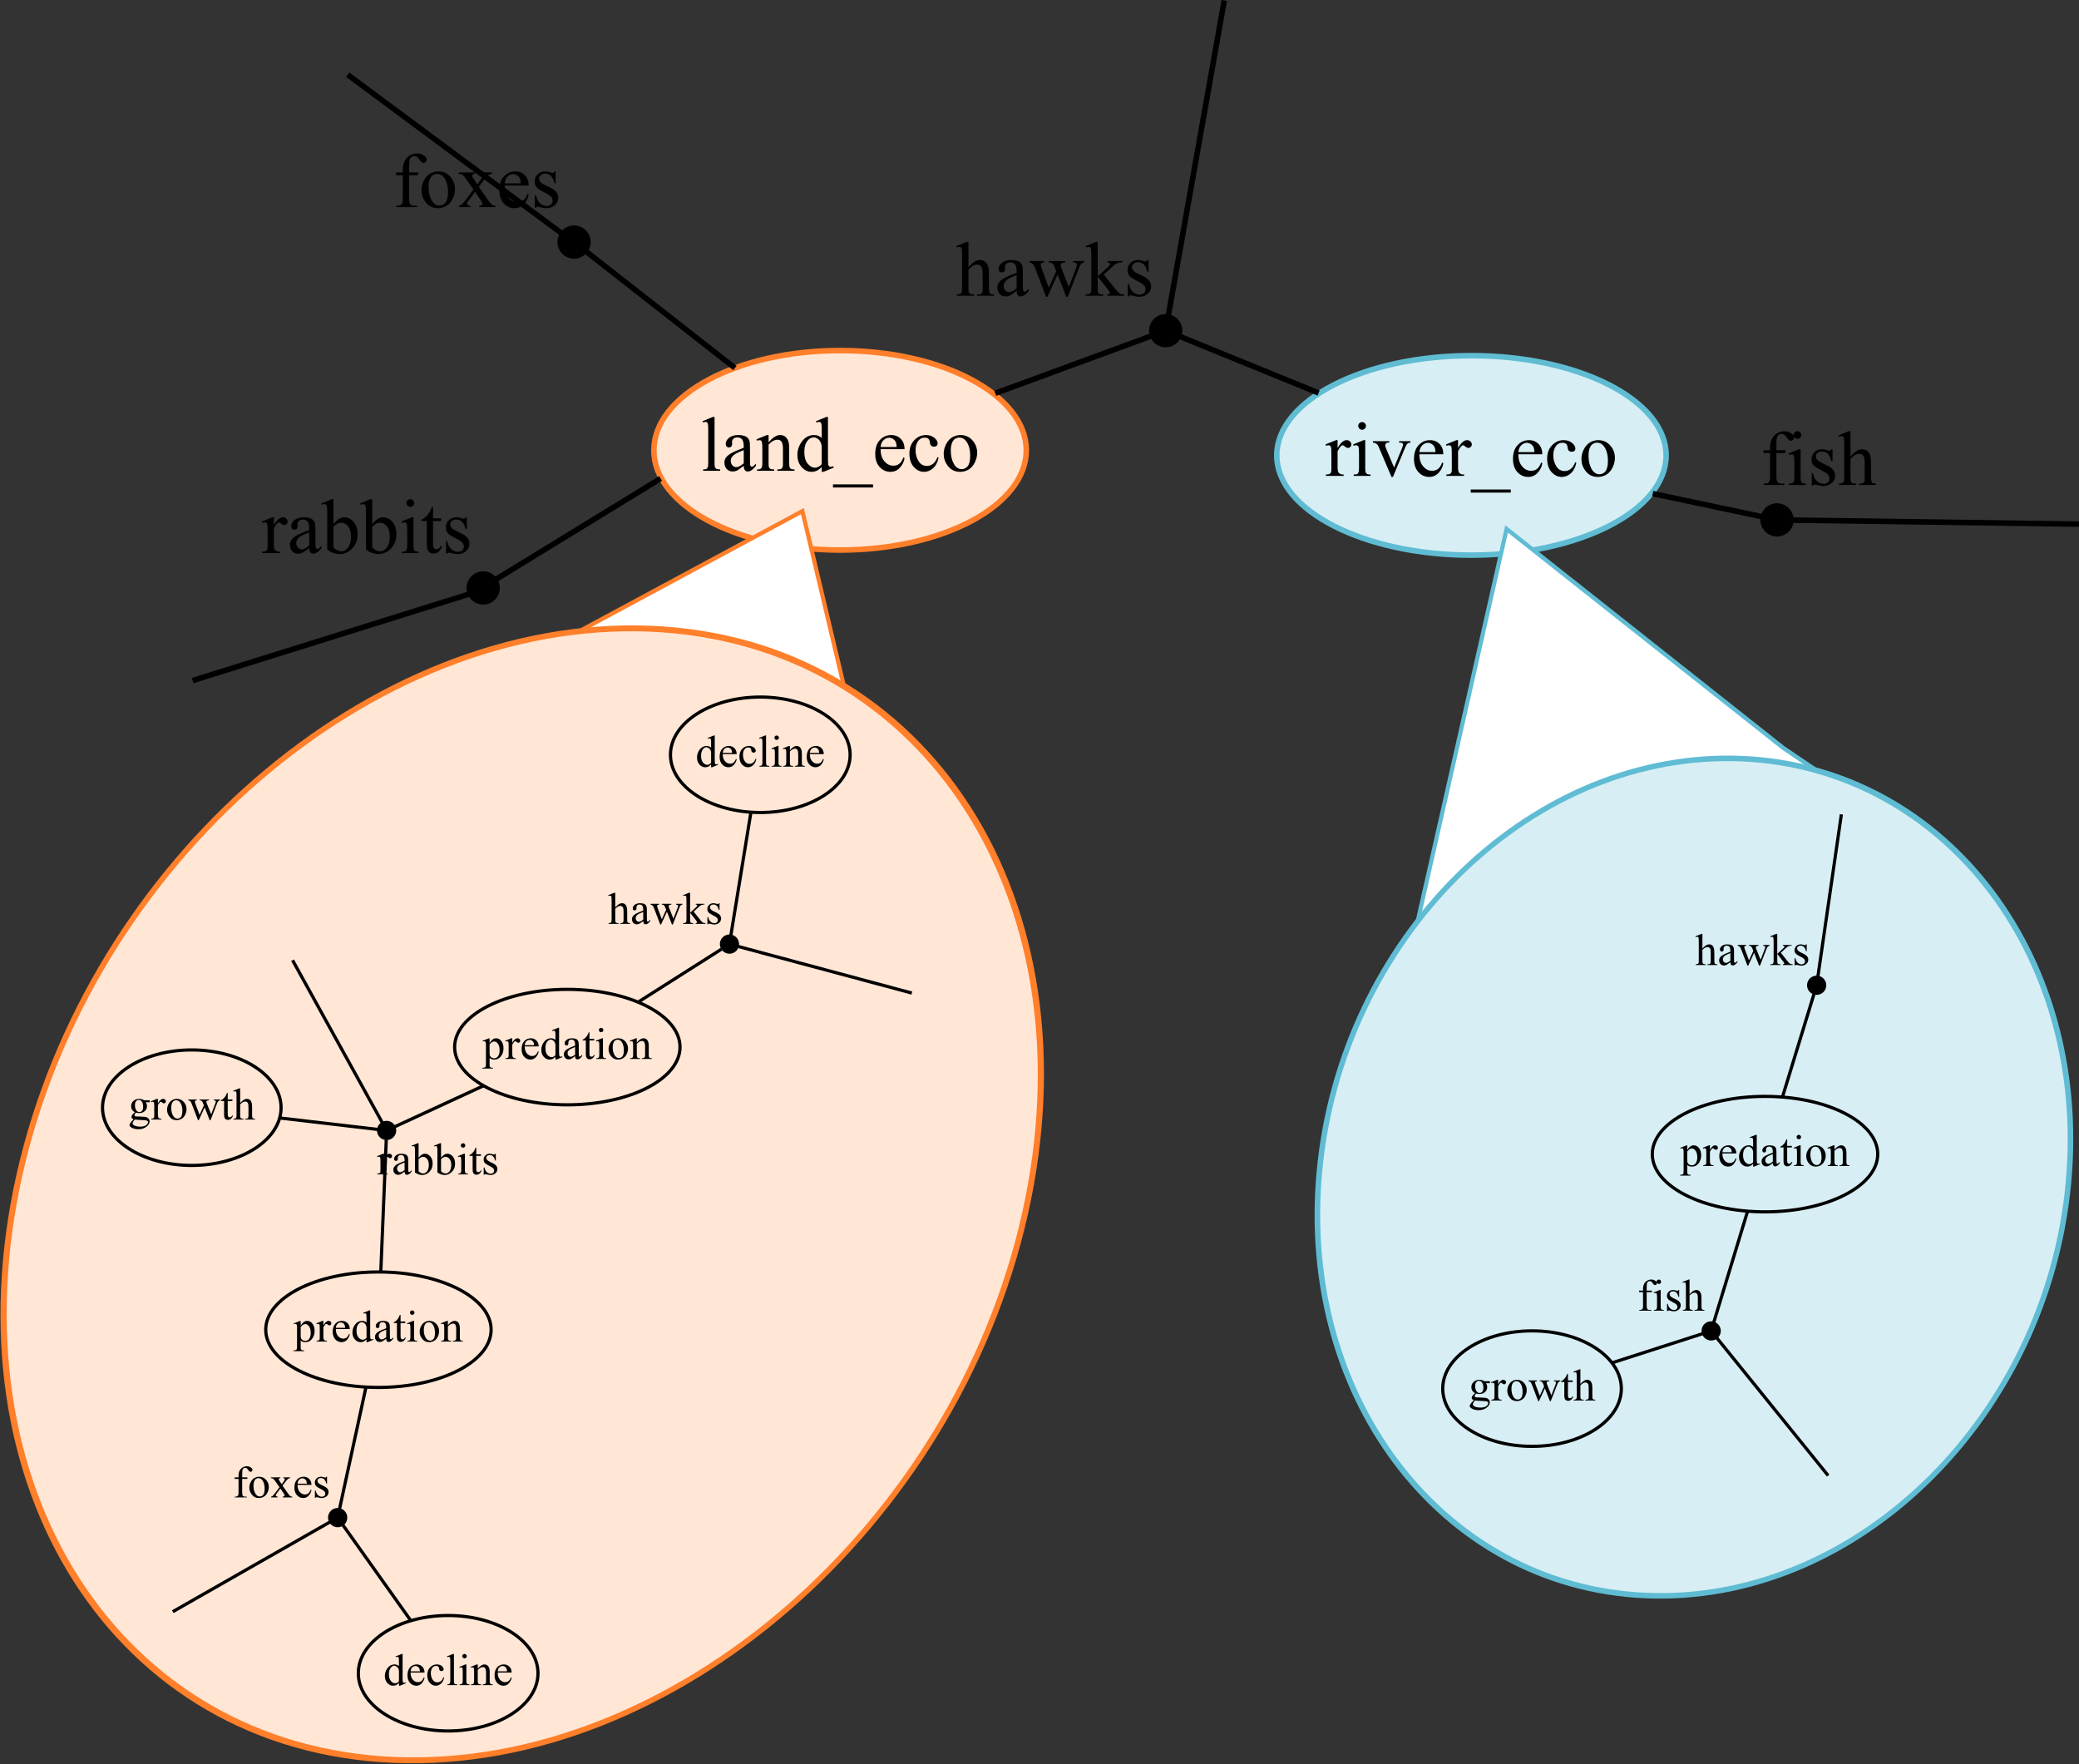 <?xml version="1.0" encoding="UTF-8"?>
<svg xmlns="http://www.w3.org/2000/svg" xmlns:xlink="http://www.w3.org/1999/xlink" width="375.361pt" height="318.459pt" viewBox="0 0 375.361 318.459" version="1.1">
<rect x="0" y="0" width="375.361" height="318.459" fill="#333333" stroke="none"/>
<defs>
<g>
<symbol overflow="visible" id="glyph0-0">
<path style="stroke:none;" d="M 1.938 0 L 1.938 -8.75 L 8.938 -8.75 L 8.938 0 Z M 2.156 -0.219 L 8.719 -0.219 L 8.719 -8.531 L 2.156 -8.531 Z M 2.156 -0.219 "/>
</symbol>
<symbol overflow="visible" id="glyph0-1">
<path style="stroke:none;" d="M 2.594 -9.719 L 2.594 -1.422 C 2.594 -1.023 2.617 -0.758 2.672 -0.625 C 2.734 -0.5 2.82 -0.406 2.938 -0.344 C 3.062 -0.281 3.285 -0.25 3.609 -0.25 L 3.609 0 L 0.531 0 L 0.531 -0.25 C 0.82 -0.25 1.02 -0.273 1.125 -0.328 C 1.227 -0.391 1.305 -0.488 1.359 -0.625 C 1.422 -0.758 1.453 -1.023 1.453 -1.422 L 1.453 -7.109 C 1.453 -7.805 1.438 -8.234 1.406 -8.391 C 1.375 -8.555 1.32 -8.672 1.25 -8.734 C 1.188 -8.797 1.098 -8.828 0.984 -8.828 C 0.867 -8.828 0.719 -8.789 0.531 -8.719 L 0.422 -8.953 L 2.281 -9.719 Z M 2.594 -9.719 "/>
</symbol>
<symbol overflow="visible" id="glyph0-2">
<path style="stroke:none;" d="M 3.984 -0.906 C 3.336 -0.406 2.938 -0.117 2.781 -0.047 C 2.531 0.066 2.266 0.125 1.984 0.125 C 1.555 0.125 1.203 -0.02 0.922 -0.312 C 0.641 -0.613 0.5 -1.004 0.5 -1.484 C 0.5 -1.785 0.566 -2.051 0.703 -2.281 C 0.891 -2.582 1.211 -2.867 1.672 -3.141 C 2.141 -3.422 2.91 -3.758 3.984 -4.156 L 3.984 -4.391 C 3.984 -5.016 3.883 -5.441 3.688 -5.672 C 3.488 -5.91 3.203 -6.031 2.828 -6.031 C 2.535 -6.031 2.305 -5.953 2.141 -5.797 C 1.961 -5.641 1.875 -5.461 1.875 -5.266 L 1.891 -4.875 C 1.891 -4.656 1.836 -4.488 1.734 -4.375 C 1.629 -4.27 1.488 -4.219 1.312 -4.219 C 1.145 -4.219 1.004 -4.273 0.891 -4.391 C 0.785 -4.504 0.734 -4.664 0.734 -4.875 C 0.734 -5.27 0.93 -5.629 1.328 -5.953 C 1.734 -6.285 2.301 -6.453 3.031 -6.453 C 3.582 -6.453 4.035 -6.359 4.391 -6.172 C 4.66 -6.023 4.859 -5.801 4.984 -5.5 C 5.066 -5.301 5.109 -4.898 5.109 -4.297 L 5.109 -2.172 C 5.109 -1.578 5.117 -1.211 5.141 -1.078 C 5.172 -0.941 5.211 -0.848 5.266 -0.797 C 5.316 -0.754 5.375 -0.734 5.438 -0.734 C 5.508 -0.734 5.578 -0.75 5.641 -0.781 C 5.734 -0.844 5.914 -1.008 6.188 -1.281 L 6.188 -0.906 C 5.676 -0.219 5.188 0.125 4.719 0.125 C 4.5 0.125 4.32 0.047 4.188 -0.109 C 4.062 -0.266 3.992 -0.531 3.984 -0.906 Z M 3.984 -1.344 L 3.984 -3.734 C 3.297 -3.461 2.852 -3.27 2.656 -3.156 C 2.289 -2.945 2.031 -2.734 1.875 -2.516 C 1.719 -2.297 1.641 -2.062 1.641 -1.812 C 1.641 -1.477 1.738 -1.203 1.938 -0.984 C 2.133 -0.766 2.363 -0.656 2.625 -0.656 C 2.969 -0.656 3.422 -0.883 3.984 -1.344 Z M 3.984 -1.344 "/>
</symbol>
<symbol overflow="visible" id="glyph0-3">
<path style="stroke:none;" d="M 2.266 -5.125 C 2.992 -6.008 3.691 -6.453 4.359 -6.453 C 4.703 -6.453 4.992 -6.363 5.234 -6.188 C 5.484 -6.02 5.68 -5.738 5.828 -5.344 C 5.93 -5.07 5.984 -4.656 5.984 -4.094 L 5.984 -1.422 C 5.984 -1.023 6.016 -0.754 6.078 -0.609 C 6.129 -0.492 6.207 -0.406 6.312 -0.344 C 6.426 -0.281 6.633 -0.25 6.938 -0.25 L 6.938 0 L 3.844 0 L 3.844 -0.25 L 3.969 -0.25 C 4.258 -0.25 4.461 -0.289 4.578 -0.375 C 4.703 -0.469 4.785 -0.598 4.828 -0.766 C 4.848 -0.836 4.859 -1.055 4.859 -1.422 L 4.859 -3.984 C 4.859 -4.547 4.781 -4.957 4.625 -5.219 C 4.477 -5.477 4.234 -5.609 3.891 -5.609 C 3.336 -5.609 2.797 -5.312 2.266 -4.719 L 2.266 -1.422 C 2.266 -0.992 2.289 -0.727 2.344 -0.625 C 2.406 -0.5 2.488 -0.406 2.594 -0.344 C 2.707 -0.281 2.938 -0.25 3.281 -0.25 L 3.281 0 L 0.188 0 L 0.188 -0.25 L 0.328 -0.25 C 0.641 -0.25 0.852 -0.328 0.969 -0.484 C 1.082 -0.648 1.141 -0.961 1.141 -1.422 L 1.141 -3.734 C 1.141 -4.492 1.117 -4.953 1.078 -5.109 C 1.047 -5.273 0.992 -5.383 0.922 -5.438 C 0.859 -5.5 0.766 -5.531 0.641 -5.531 C 0.516 -5.531 0.363 -5.5 0.188 -5.438 L 0.078 -5.688 L 1.969 -6.453 L 2.266 -6.453 Z M 2.266 -5.125 "/>
</symbol>
<symbol overflow="visible" id="glyph0-4">
<path style="stroke:none;" d="M 4.859 -0.703 C 4.555 -0.379 4.258 -0.148 3.969 -0.016 C 3.676 0.117 3.359 0.188 3.016 0.188 C 2.336 0.188 1.742 -0.098 1.234 -0.672 C 0.723 -1.242 0.469 -1.977 0.469 -2.875 C 0.469 -3.77 0.75 -4.586 1.312 -5.328 C 1.875 -6.078 2.602 -6.453 3.5 -6.453 C 4.051 -6.453 4.504 -6.273 4.859 -5.922 L 4.859 -7.078 C 4.859 -7.797 4.844 -8.234 4.812 -8.391 C 4.781 -8.555 4.727 -8.672 4.656 -8.734 C 4.582 -8.797 4.488 -8.828 4.375 -8.828 C 4.258 -8.828 4.102 -8.789 3.906 -8.719 L 3.812 -8.953 L 5.688 -9.719 L 5.984 -9.719 L 5.984 -2.484 C 5.984 -1.742 6 -1.289 6.031 -1.125 C 6.07 -0.969 6.129 -0.859 6.203 -0.797 C 6.273 -0.734 6.363 -0.703 6.469 -0.703 C 6.594 -0.703 6.754 -0.742 6.953 -0.828 L 7.031 -0.578 L 5.172 0.188 L 4.859 0.188 Z M 4.859 -1.188 L 4.859 -4.406 C 4.828 -4.719 4.742 -5 4.609 -5.25 C 4.473 -5.508 4.289 -5.703 4.062 -5.828 C 3.844 -5.961 3.625 -6.031 3.406 -6.031 C 3.008 -6.031 2.656 -5.848 2.344 -5.484 C 1.926 -5.016 1.719 -4.32 1.719 -3.406 C 1.719 -2.488 1.914 -1.785 2.312 -1.297 C 2.719 -0.805 3.164 -0.562 3.656 -0.562 C 4.07 -0.562 4.473 -0.77 4.859 -1.188 Z M 4.859 -1.188 "/>
</symbol>
<symbol overflow="visible" id="glyph0-5">
<path style="stroke:none;" d="M 7.125 3.016 L -0.109 3.016 L -0.109 2.453 L 7.125 2.453 Z M 7.125 3.016 "/>
</symbol>
<symbol overflow="visible" id="glyph0-6">
<path style="stroke:none;" d="M 1.484 -3.906 C 1.484 -2.977 1.711 -2.25 2.172 -1.719 C 2.617 -1.188 3.156 -0.922 3.781 -0.922 C 4.188 -0.922 4.539 -1.031 4.844 -1.25 C 5.145 -1.477 5.398 -1.867 5.609 -2.422 L 5.812 -2.281 C 5.719 -1.656 5.441 -1.086 4.984 -0.578 C 4.523 -0.066 3.945 0.188 3.25 0.188 C 2.5 0.188 1.852 -0.102 1.312 -0.688 C 0.781 -1.27 0.516 -2.055 0.516 -3.047 C 0.516 -4.117 0.789 -4.953 1.344 -5.547 C 1.895 -6.148 2.582 -6.453 3.406 -6.453 C 4.113 -6.453 4.691 -6.219 5.141 -5.75 C 5.586 -5.289 5.812 -4.676 5.812 -3.906 Z M 1.484 -4.297 L 4.391 -4.297 C 4.367 -4.703 4.32 -4.984 4.25 -5.141 C 4.133 -5.398 3.961 -5.602 3.734 -5.75 C 3.504 -5.895 3.27 -5.969 3.031 -5.969 C 2.656 -5.969 2.316 -5.82 2.016 -5.531 C 1.711 -5.238 1.535 -4.828 1.484 -4.297 Z M 1.484 -4.297 "/>
</symbol>
<symbol overflow="visible" id="glyph0-7">
<path style="stroke:none;" d="M 5.75 -2.375 C 5.582 -1.551 5.254 -0.914 4.766 -0.469 C 4.273 -0.031 3.727 0.188 3.125 0.188 C 2.414 0.188 1.797 -0.109 1.266 -0.703 C 0.742 -1.297 0.484 -2.102 0.484 -3.125 C 0.484 -4.102 0.773 -4.898 1.359 -5.516 C 1.941 -6.141 2.645 -6.453 3.469 -6.453 C 4.082 -6.453 4.586 -6.285 4.984 -5.953 C 5.379 -5.629 5.578 -5.289 5.578 -4.938 C 5.578 -4.77 5.52 -4.629 5.406 -4.516 C 5.301 -4.41 5.145 -4.359 4.938 -4.359 C 4.676 -4.359 4.473 -4.445 4.328 -4.625 C 4.254 -4.719 4.203 -4.898 4.172 -5.172 C 4.148 -5.441 4.062 -5.645 3.906 -5.781 C 3.75 -5.914 3.523 -5.984 3.234 -5.984 C 2.785 -5.984 2.422 -5.816 2.141 -5.484 C 1.773 -5.035 1.594 -4.445 1.594 -3.719 C 1.594 -2.969 1.773 -2.305 2.141 -1.734 C 2.504 -1.16 3 -0.875 3.625 -0.875 C 4.07 -0.875 4.473 -1.023 4.828 -1.328 C 5.078 -1.535 5.32 -1.914 5.562 -2.469 Z M 5.75 -2.375 "/>
</symbol>
<symbol overflow="visible" id="glyph0-8">
<path style="stroke:none;" d="M 3.5 -6.453 C 4.445 -6.453 5.207 -6.086 5.781 -5.359 C 6.27 -4.742 6.516 -4.039 6.516 -3.25 C 6.516 -2.688 6.379 -2.117 6.109 -1.547 C 5.836 -0.973 5.469 -0.539 5 -0.25 C 4.531 0.039 4.004 0.188 3.422 0.188 C 2.484 0.188 1.734 -0.188 1.172 -0.938 C 0.703 -1.57 0.469 -2.281 0.469 -3.062 C 0.469 -3.645 0.609 -4.219 0.891 -4.781 C 1.18 -5.352 1.555 -5.773 2.016 -6.047 C 2.484 -6.316 2.977 -6.453 3.5 -6.453 Z M 3.281 -6 C 3.039 -6 2.797 -5.926 2.547 -5.781 C 2.305 -5.645 2.113 -5.395 1.969 -5.031 C 1.82 -4.664 1.75 -4.203 1.75 -3.641 C 1.75 -2.734 1.926 -1.945 2.281 -1.281 C 2.645 -0.625 3.125 -0.297 3.719 -0.297 C 4.156 -0.297 4.52 -0.477 4.812 -0.844 C 5.102 -1.207 5.25 -1.832 5.25 -2.719 C 5.25 -3.832 5.008 -4.707 4.531 -5.344 C 4.207 -5.781 3.789 -6 3.281 -6 Z M 3.281 -6 "/>
</symbol>
<symbol overflow="visible" id="glyph0-9">
<path style="stroke:none;" d="M 2.266 -6.453 L 2.266 -5.031 C 2.797 -5.977 3.336 -6.453 3.891 -6.453 C 4.141 -6.453 4.344 -6.375 4.5 -6.219 C 4.664 -6.062 4.75 -5.883 4.75 -5.688 C 4.75 -5.508 4.688 -5.359 4.562 -5.234 C 4.445 -5.109 4.312 -5.047 4.156 -5.047 C 3.988 -5.047 3.805 -5.125 3.609 -5.281 C 3.41 -5.445 3.266 -5.531 3.172 -5.531 C 3.086 -5.531 3 -5.484 2.906 -5.391 C 2.695 -5.203 2.484 -4.895 2.266 -4.469 L 2.266 -1.469 C 2.266 -1.113 2.312 -0.848 2.406 -0.672 C 2.457 -0.555 2.555 -0.457 2.703 -0.375 C 2.859 -0.289 3.078 -0.25 3.359 -0.25 L 3.359 0 L 0.156 0 L 0.156 -0.25 C 0.477 -0.25 0.719 -0.297 0.875 -0.391 C 0.988 -0.461 1.066 -0.582 1.109 -0.75 C 1.129 -0.82 1.141 -1.039 1.141 -1.406 L 1.141 -3.828 C 1.141 -4.555 1.125 -4.988 1.094 -5.125 C 1.062 -5.27 1.004 -5.375 0.922 -5.438 C 0.848 -5.5 0.754 -5.531 0.641 -5.531 C 0.492 -5.531 0.332 -5.5 0.156 -5.438 L 0.094 -5.688 L 1.984 -6.453 Z M 2.266 -6.453 "/>
</symbol>
<symbol overflow="visible" id="glyph0-10">
<path style="stroke:none;" d="M 2.031 -9.719 C 2.219 -9.719 2.379 -9.648 2.516 -9.516 C 2.648 -9.379 2.719 -9.219 2.719 -9.031 C 2.719 -8.844 2.648 -8.676 2.516 -8.531 C 2.379 -8.395 2.219 -8.328 2.031 -8.328 C 1.844 -8.328 1.676 -8.395 1.531 -8.531 C 1.395 -8.676 1.328 -8.844 1.328 -9.031 C 1.328 -9.219 1.395 -9.379 1.531 -9.516 C 1.664 -9.648 1.832 -9.719 2.031 -9.719 Z M 2.594 -6.453 L 2.594 -1.422 C 2.594 -1.023 2.617 -0.758 2.672 -0.625 C 2.734 -0.5 2.82 -0.406 2.938 -0.344 C 3.051 -0.281 3.254 -0.25 3.547 -0.25 L 3.547 0 L 0.5 0 L 0.5 -0.25 C 0.812 -0.25 1.02 -0.273 1.125 -0.328 C 1.227 -0.391 1.312 -0.488 1.375 -0.625 C 1.438 -0.758 1.469 -1.023 1.469 -1.422 L 1.469 -3.828 C 1.469 -4.504 1.445 -4.941 1.406 -5.141 C 1.375 -5.285 1.32 -5.383 1.25 -5.438 C 1.188 -5.5 1.094 -5.531 0.969 -5.531 C 0.844 -5.531 0.688 -5.5 0.5 -5.438 L 0.406 -5.688 L 2.297 -6.453 Z M 2.594 -6.453 "/>
</symbol>
<symbol overflow="visible" id="glyph0-11">
<path style="stroke:none;" d="M 0.109 -6.266 L 3.062 -6.266 L 3.062 -6.016 L 2.875 -6.016 C 2.695 -6.016 2.562 -5.969 2.469 -5.875 C 2.375 -5.789 2.328 -5.676 2.328 -5.531 C 2.328 -5.375 2.375 -5.188 2.469 -4.969 L 3.922 -1.5 L 5.391 -5.094 C 5.492 -5.344 5.547 -5.535 5.547 -5.672 C 5.547 -5.734 5.523 -5.785 5.484 -5.828 C 5.441 -5.898 5.379 -5.945 5.297 -5.969 C 5.223 -6 5.066 -6.016 4.828 -6.016 L 4.828 -6.266 L 6.875 -6.266 L 6.875 -6.016 C 6.633 -5.992 6.469 -5.941 6.375 -5.859 C 6.219 -5.723 6.078 -5.5 5.953 -5.188 L 3.719 0.188 L 3.453 0.188 L 1.203 -5.094 C 1.109 -5.344 1.016 -5.52 0.922 -5.625 C 0.828 -5.727 0.711 -5.816 0.578 -5.891 C 0.492 -5.93 0.336 -5.973 0.109 -6.016 Z M 0.109 -6.266 "/>
</symbol>
<symbol overflow="visible" id="glyph1-0">
<path style="stroke:none;" d="M 1.938 0 L 1.938 -8.75 L 8.938 -8.75 L 8.938 0 Z M 2.156 -0.219 L 8.719 -0.219 L 8.719 -8.531 L 2.156 -8.531 Z M 2.156 -0.219 "/>
</symbol>
<symbol overflow="visible" id="glyph1-1">
<path style="stroke:none;" d="M 2.266 -6.453 L 2.266 -5.031 C 2.797 -5.977 3.336 -6.453 3.891 -6.453 C 4.141 -6.453 4.344 -6.375 4.5 -6.219 C 4.664 -6.062 4.75 -5.883 4.75 -5.688 C 4.75 -5.508 4.688 -5.359 4.562 -5.234 C 4.445 -5.109 4.312 -5.047 4.156 -5.047 C 3.988 -5.047 3.805 -5.125 3.609 -5.281 C 3.41 -5.445 3.266 -5.531 3.172 -5.531 C 3.086 -5.531 3 -5.484 2.906 -5.391 C 2.695 -5.203 2.484 -4.895 2.266 -4.469 L 2.266 -1.469 C 2.266 -1.113 2.312 -0.848 2.406 -0.672 C 2.457 -0.555 2.555 -0.457 2.703 -0.375 C 2.859 -0.289 3.078 -0.25 3.359 -0.25 L 3.359 0 L 0.156 0 L 0.156 -0.25 C 0.477 -0.25 0.719 -0.297 0.875 -0.391 C 0.988 -0.461 1.066 -0.582 1.109 -0.75 C 1.129 -0.82 1.141 -1.039 1.141 -1.406 L 1.141 -3.828 C 1.141 -4.555 1.125 -4.988 1.094 -5.125 C 1.062 -5.27 1.004 -5.375 0.922 -5.438 C 0.848 -5.5 0.754 -5.531 0.641 -5.531 C 0.492 -5.531 0.332 -5.5 0.156 -5.438 L 0.094 -5.688 L 1.984 -6.453 Z M 2.266 -6.453 "/>
</symbol>
<symbol overflow="visible" id="glyph1-2">
<path style="stroke:none;" d="M 3.984 -0.906 C 3.336 -0.406 2.938 -0.117 2.781 -0.047 C 2.531 0.066 2.266 0.125 1.984 0.125 C 1.555 0.125 1.203 -0.02 0.922 -0.312 C 0.641 -0.613 0.5 -1.004 0.5 -1.484 C 0.5 -1.785 0.566 -2.051 0.703 -2.281 C 0.891 -2.582 1.211 -2.867 1.672 -3.141 C 2.141 -3.422 2.91 -3.758 3.984 -4.156 L 3.984 -4.391 C 3.984 -5.016 3.883 -5.441 3.688 -5.672 C 3.488 -5.91 3.203 -6.031 2.828 -6.031 C 2.535 -6.031 2.305 -5.953 2.141 -5.797 C 1.961 -5.641 1.875 -5.461 1.875 -5.266 L 1.891 -4.875 C 1.891 -4.656 1.836 -4.488 1.734 -4.375 C 1.629 -4.27 1.488 -4.219 1.312 -4.219 C 1.145 -4.219 1.004 -4.273 0.891 -4.391 C 0.785 -4.504 0.734 -4.664 0.734 -4.875 C 0.734 -5.27 0.93 -5.629 1.328 -5.953 C 1.734 -6.285 2.301 -6.453 3.031 -6.453 C 3.582 -6.453 4.035 -6.359 4.391 -6.172 C 4.66 -6.023 4.859 -5.801 4.984 -5.5 C 5.066 -5.301 5.109 -4.898 5.109 -4.297 L 5.109 -2.172 C 5.109 -1.578 5.117 -1.211 5.141 -1.078 C 5.172 -0.941 5.211 -0.848 5.266 -0.797 C 5.316 -0.754 5.375 -0.734 5.438 -0.734 C 5.508 -0.734 5.578 -0.75 5.641 -0.781 C 5.734 -0.844 5.914 -1.008 6.188 -1.281 L 6.188 -0.906 C 5.676 -0.219 5.188 0.125 4.719 0.125 C 4.5 0.125 4.32 0.047 4.188 -0.109 C 4.062 -0.266 3.992 -0.531 3.984 -0.906 Z M 3.984 -1.344 L 3.984 -3.734 C 3.297 -3.461 2.852 -3.27 2.656 -3.156 C 2.289 -2.945 2.031 -2.734 1.875 -2.516 C 1.719 -2.297 1.641 -2.062 1.641 -1.812 C 1.641 -1.477 1.738 -1.203 1.938 -0.984 C 2.133 -0.766 2.363 -0.656 2.625 -0.656 C 2.969 -0.656 3.422 -0.883 3.984 -1.344 Z M 3.984 -1.344 "/>
</symbol>
<symbol overflow="visible" id="glyph1-3">
<path style="stroke:none;" d="M 2.156 -5.188 C 2.758 -6.031 3.41 -6.453 4.109 -6.453 C 4.754 -6.453 5.316 -6.176 5.797 -5.625 C 6.273 -5.07 6.516 -4.32 6.516 -3.375 C 6.516 -2.258 6.145 -1.363 5.406 -0.688 C 4.77 -0.102 4.062 0.188 3.281 0.188 C 2.914 0.188 2.547 0.125 2.172 0 C 1.797 -0.133 1.414 -0.336 1.031 -0.609 L 1.031 -7.094 C 1.031 -7.801 1.008 -8.234 0.969 -8.391 C 0.938 -8.555 0.883 -8.672 0.812 -8.734 C 0.738 -8.797 0.648 -8.828 0.547 -8.828 C 0.41 -8.828 0.25 -8.789 0.062 -8.719 L -0.031 -8.953 L 1.844 -9.719 L 2.156 -9.719 Z M 2.156 -4.75 L 2.156 -1 C 2.383 -0.77 2.625 -0.598 2.875 -0.484 C 3.125 -0.367 3.379 -0.312 3.641 -0.312 C 4.055 -0.312 4.441 -0.535 4.797 -0.984 C 5.148 -1.441 5.328 -2.109 5.328 -2.984 C 5.328 -3.785 5.148 -4.398 4.797 -4.828 C 4.441 -5.254 4.035 -5.469 3.578 -5.469 C 3.336 -5.469 3.094 -5.41 2.844 -5.297 C 2.664 -5.203 2.438 -5.02 2.156 -4.75 Z M 2.156 -4.75 "/>
</symbol>
<symbol overflow="visible" id="glyph1-4">
<path style="stroke:none;" d="M 2.031 -9.719 C 2.219 -9.719 2.379 -9.648 2.516 -9.516 C 2.648 -9.379 2.719 -9.219 2.719 -9.031 C 2.719 -8.844 2.648 -8.676 2.516 -8.531 C 2.379 -8.395 2.219 -8.328 2.031 -8.328 C 1.844 -8.328 1.676 -8.395 1.531 -8.531 C 1.395 -8.676 1.328 -8.844 1.328 -9.031 C 1.328 -9.219 1.395 -9.379 1.531 -9.516 C 1.664 -9.648 1.832 -9.719 2.031 -9.719 Z M 2.594 -6.453 L 2.594 -1.422 C 2.594 -1.023 2.617 -0.758 2.672 -0.625 C 2.734 -0.5 2.82 -0.406 2.938 -0.344 C 3.051 -0.281 3.254 -0.25 3.547 -0.25 L 3.547 0 L 0.5 0 L 0.5 -0.25 C 0.812 -0.25 1.02 -0.273 1.125 -0.328 C 1.227 -0.391 1.312 -0.488 1.375 -0.625 C 1.438 -0.758 1.469 -1.023 1.469 -1.422 L 1.469 -3.828 C 1.469 -4.504 1.445 -4.941 1.406 -5.141 C 1.375 -5.285 1.32 -5.383 1.25 -5.438 C 1.188 -5.5 1.094 -5.531 0.969 -5.531 C 0.844 -5.531 0.688 -5.5 0.5 -5.438 L 0.406 -5.688 L 2.297 -6.453 Z M 2.594 -6.453 "/>
</symbol>
<symbol overflow="visible" id="glyph1-5">
<path style="stroke:none;" d="M 2.25 -8.312 L 2.25 -6.266 L 3.719 -6.266 L 3.719 -5.781 L 2.25 -5.781 L 2.25 -1.719 C 2.25 -1.312 2.305 -1.035 2.422 -0.891 C 2.547 -0.754 2.695 -0.688 2.875 -0.688 C 3.031 -0.688 3.176 -0.734 3.312 -0.828 C 3.457 -0.922 3.566 -1.062 3.641 -1.25 L 3.906 -1.25 C 3.75 -0.801 3.523 -0.461 3.234 -0.234 C 2.941 -0.004 2.641 0.109 2.328 0.109 C 2.117 0.109 1.914 0.051 1.719 -0.062 C 1.52 -0.188 1.367 -0.352 1.266 -0.562 C 1.172 -0.781 1.125 -1.117 1.125 -1.578 L 1.125 -5.781 L 0.141 -5.781 L 0.141 -6.016 C 0.391 -6.109 0.645 -6.273 0.906 -6.516 C 1.164 -6.754 1.398 -7.039 1.609 -7.375 C 1.711 -7.539 1.859 -7.852 2.047 -8.312 Z M 2.25 -8.312 "/>
</symbol>
<symbol overflow="visible" id="glyph1-6">
<path style="stroke:none;" d="M 4.484 -6.453 L 4.484 -4.312 L 4.266 -4.312 C 4.086 -4.977 3.863 -5.43 3.594 -5.672 C 3.32 -5.922 2.977 -6.047 2.562 -6.047 C 2.238 -6.047 1.977 -5.957 1.781 -5.781 C 1.582 -5.613 1.484 -5.43 1.484 -5.234 C 1.484 -4.973 1.555 -4.754 1.703 -4.578 C 1.848 -4.391 2.141 -4.191 2.578 -3.984 L 3.562 -3.5 C 4.488 -3.039 4.953 -2.441 4.953 -1.703 C 4.953 -1.141 4.738 -0.68 4.312 -0.328 C 3.883 0.016 3.398 0.188 2.859 0.188 C 2.484 0.188 2.047 0.117 1.547 -0.016 C 1.398 -0.055 1.281 -0.078 1.188 -0.078 C 1.082 -0.078 1 -0.02 0.938 0.094 L 0.719 0.094 L 0.719 -2.141 L 0.938 -2.141 C 1.062 -1.504 1.301 -1.023 1.656 -0.703 C 2.02 -0.379 2.426 -0.219 2.875 -0.219 C 3.188 -0.219 3.441 -0.305 3.641 -0.484 C 3.836 -0.672 3.938 -0.895 3.938 -1.156 C 3.938 -1.469 3.828 -1.727 3.609 -1.938 C 3.391 -2.156 2.945 -2.426 2.281 -2.75 C 1.625 -3.082 1.191 -3.383 0.984 -3.656 C 0.785 -3.914 0.688 -4.242 0.688 -4.641 C 0.688 -5.148 0.863 -5.578 1.219 -5.922 C 1.57 -6.273 2.023 -6.453 2.578 -6.453 C 2.828 -6.453 3.129 -6.398 3.484 -6.297 C 3.711 -6.223 3.863 -6.188 3.938 -6.188 C 4.008 -6.188 4.066 -6.203 4.109 -6.234 C 4.148 -6.266 4.203 -6.336 4.266 -6.453 Z M 4.484 -6.453 "/>
</symbol>
<symbol overflow="visible" id="glyph1-7">
<path style="stroke:none;" d="M 2.891 -5.766 L 2.891 -1.656 C 2.891 -1.07 2.953 -0.703 3.078 -0.547 C 3.242 -0.348 3.469 -0.25 3.75 -0.25 L 4.328 -0.25 L 4.328 0 L 0.578 0 L 0.578 -0.25 L 0.859 -0.25 C 1.047 -0.25 1.211 -0.289 1.359 -0.375 C 1.516 -0.469 1.617 -0.594 1.672 -0.75 C 1.723 -0.906 1.75 -1.207 1.75 -1.656 L 1.75 -5.766 L 0.547 -5.766 L 0.547 -6.266 L 1.75 -6.266 L 1.75 -6.672 C 1.75 -7.297 1.848 -7.82 2.047 -8.25 C 2.254 -8.688 2.562 -9.035 2.969 -9.297 C 3.383 -9.566 3.852 -9.703 4.375 -9.703 C 4.852 -9.703 5.289 -9.551 5.688 -9.25 C 5.945 -9.039 6.078 -8.805 6.078 -8.547 C 6.078 -8.41 6.02 -8.281 5.906 -8.156 C 5.789 -8.039 5.664 -7.984 5.531 -7.984 C 5.414 -7.984 5.301 -8.02 5.188 -8.094 C 5.07 -8.164 4.93 -8.328 4.766 -8.578 C 4.598 -8.828 4.441 -8.992 4.297 -9.078 C 4.16 -9.172 4.004 -9.219 3.828 -9.219 C 3.617 -9.219 3.441 -9.16 3.297 -9.047 C 3.148 -8.93 3.047 -8.754 2.984 -8.516 C 2.922 -8.285 2.891 -7.688 2.891 -6.719 L 2.891 -6.266 L 4.5 -6.266 L 4.5 -5.766 Z M 2.891 -5.766 "/>
</symbol>
<symbol overflow="visible" id="glyph1-8">
<path style="stroke:none;" d="M 3.5 -6.453 C 4.445 -6.453 5.207 -6.086 5.781 -5.359 C 6.27 -4.742 6.516 -4.039 6.516 -3.25 C 6.516 -2.688 6.379 -2.117 6.109 -1.547 C 5.836 -0.973 5.469 -0.539 5 -0.25 C 4.531 0.039 4.004 0.188 3.422 0.188 C 2.484 0.188 1.734 -0.188 1.172 -0.938 C 0.703 -1.57 0.469 -2.281 0.469 -3.062 C 0.469 -3.645 0.609 -4.219 0.891 -4.781 C 1.18 -5.352 1.555 -5.773 2.016 -6.047 C 2.484 -6.316 2.977 -6.453 3.5 -6.453 Z M 3.281 -6 C 3.039 -6 2.797 -5.926 2.547 -5.781 C 2.305 -5.645 2.113 -5.395 1.969 -5.031 C 1.82 -4.664 1.75 -4.203 1.75 -3.641 C 1.75 -2.734 1.926 -1.945 2.281 -1.281 C 2.645 -0.625 3.125 -0.297 3.719 -0.297 C 4.156 -0.297 4.52 -0.477 4.812 -0.844 C 5.102 -1.207 5.25 -1.832 5.25 -2.719 C 5.25 -3.832 5.008 -4.707 4.531 -5.344 C 4.207 -5.781 3.789 -6 3.281 -6 Z M 3.281 -6 "/>
</symbol>
<symbol overflow="visible" id="glyph1-9">
<path style="stroke:none;" d="M 0.188 -6.266 L 3.125 -6.266 L 3.125 -6.016 C 2.938 -6.016 2.805 -5.977 2.734 -5.906 C 2.66 -5.844 2.625 -5.758 2.625 -5.656 C 2.625 -5.551 2.703 -5.383 2.859 -5.156 C 2.91 -5.082 2.988 -4.969 3.094 -4.812 L 3.531 -4.109 L 4.047 -4.812 C 4.379 -5.258 4.547 -5.547 4.547 -5.672 C 4.547 -5.766 4.504 -5.844 4.422 -5.906 C 4.348 -5.977 4.223 -6.016 4.047 -6.016 L 4.047 -6.266 L 6.172 -6.266 L 6.172 -6.016 C 5.941 -5.992 5.742 -5.93 5.578 -5.828 C 5.359 -5.672 5.055 -5.332 4.672 -4.812 L 3.812 -3.672 L 5.375 -1.422 C 5.758 -0.879 6.031 -0.551 6.188 -0.438 C 6.352 -0.32 6.566 -0.258 6.828 -0.25 L 6.828 0 L 3.875 0 L 3.875 -0.25 C 4.082 -0.25 4.242 -0.297 4.359 -0.391 C 4.441 -0.453 4.484 -0.535 4.484 -0.641 C 4.484 -0.742 4.336 -1.004 4.047 -1.422 L 3.125 -2.766 L 2.125 -1.422 C 1.812 -1.016 1.656 -0.77 1.656 -0.688 C 1.656 -0.582 1.707 -0.484 1.812 -0.391 C 1.914 -0.305 2.07 -0.258 2.281 -0.25 L 2.281 0 L 0.234 0 L 0.234 -0.25 C 0.398 -0.27 0.539 -0.328 0.656 -0.422 C 0.832 -0.547 1.125 -0.879 1.531 -1.422 L 2.844 -3.172 L 1.656 -4.891 C 1.32 -5.391 1.062 -5.703 0.875 -5.828 C 0.695 -5.953 0.469 -6.016 0.188 -6.016 Z M 0.188 -6.266 "/>
</symbol>
<symbol overflow="visible" id="glyph1-10">
<path style="stroke:none;" d="M 1.484 -3.906 C 1.484 -2.977 1.711 -2.25 2.172 -1.719 C 2.617 -1.188 3.156 -0.922 3.781 -0.922 C 4.188 -0.922 4.539 -1.031 4.844 -1.25 C 5.145 -1.477 5.398 -1.867 5.609 -2.422 L 5.812 -2.281 C 5.719 -1.656 5.441 -1.086 4.984 -0.578 C 4.523 -0.066 3.945 0.188 3.25 0.188 C 2.5 0.188 1.852 -0.102 1.312 -0.688 C 0.781 -1.27 0.516 -2.055 0.516 -3.047 C 0.516 -4.117 0.789 -4.953 1.344 -5.547 C 1.895 -6.148 2.582 -6.453 3.406 -6.453 C 4.113 -6.453 4.691 -6.219 5.141 -5.75 C 5.586 -5.289 5.812 -4.676 5.812 -3.906 Z M 1.484 -4.297 L 4.391 -4.297 C 4.367 -4.703 4.32 -4.984 4.25 -5.141 C 4.133 -5.398 3.961 -5.602 3.734 -5.75 C 3.504 -5.895 3.27 -5.969 3.031 -5.969 C 2.656 -5.969 2.316 -5.82 2.016 -5.531 C 1.711 -5.238 1.535 -4.828 1.484 -4.297 Z M 1.484 -4.297 "/>
</symbol>
<symbol overflow="visible" id="glyph1-11">
<path style="stroke:none;" d="M 2.281 -9.719 L 2.281 -5.141 C 2.781 -5.691 3.176 -6.047 3.469 -6.203 C 3.77 -6.367 4.07 -6.453 4.375 -6.453 C 4.727 -6.453 5.031 -6.352 5.281 -6.156 C 5.539 -5.957 5.734 -5.648 5.859 -5.234 C 5.941 -4.941 5.984 -4.406 5.984 -3.625 L 5.984 -1.422 C 5.984 -1.023 6.016 -0.754 6.078 -0.609 C 6.117 -0.492 6.191 -0.406 6.297 -0.344 C 6.41 -0.281 6.613 -0.25 6.906 -0.25 L 6.906 0 L 3.828 0 L 3.828 -0.25 L 3.984 -0.25 C 4.273 -0.25 4.477 -0.289 4.594 -0.375 C 4.707 -0.469 4.785 -0.598 4.828 -0.766 C 4.836 -0.836 4.844 -1.055 4.844 -1.422 L 4.844 -3.625 C 4.844 -4.312 4.805 -4.758 4.734 -4.969 C 4.672 -5.188 4.562 -5.348 4.406 -5.453 C 4.25 -5.566 4.062 -5.625 3.844 -5.625 C 3.613 -5.625 3.379 -5.562 3.141 -5.438 C 2.898 -5.32 2.613 -5.082 2.281 -4.719 L 2.281 -1.422 C 2.281 -0.984 2.301 -0.711 2.344 -0.609 C 2.395 -0.504 2.484 -0.414 2.609 -0.344 C 2.742 -0.281 2.969 -0.25 3.281 -0.25 L 3.281 0 L 0.188 0 L 0.188 -0.25 C 0.469 -0.25 0.688 -0.289 0.844 -0.375 C 0.938 -0.414 1.008 -0.5 1.062 -0.625 C 1.113 -0.758 1.141 -1.023 1.141 -1.422 L 1.141 -7.078 C 1.141 -7.797 1.125 -8.234 1.094 -8.391 C 1.062 -8.555 1.008 -8.672 0.938 -8.734 C 0.863 -8.797 0.77 -8.828 0.656 -8.828 C 0.551 -8.828 0.395 -8.789 0.188 -8.719 L 0.094 -8.953 L 1.969 -9.719 Z M 2.281 -9.719 "/>
</symbol>
<symbol overflow="visible" id="glyph1-12">
<path style="stroke:none;" d="M 0.094 -6.266 L 2.719 -6.266 L 2.719 -6.016 C 2.477 -5.992 2.316 -5.945 2.234 -5.875 C 2.16 -5.812 2.125 -5.711 2.125 -5.578 C 2.125 -5.441 2.164 -5.273 2.25 -5.078 L 3.578 -1.469 L 4.922 -4.406 L 4.578 -5.328 C 4.461 -5.598 4.316 -5.785 4.141 -5.891 C 4.047 -5.953 3.859 -5.992 3.578 -6.016 L 3.578 -6.266 L 6.562 -6.266 L 6.562 -6.016 C 6.238 -5.992 6.004 -5.93 5.859 -5.828 C 5.773 -5.754 5.734 -5.641 5.734 -5.484 C 5.734 -5.391 5.75 -5.297 5.781 -5.203 L 7.203 -1.609 L 8.531 -5.078 C 8.613 -5.316 8.656 -5.508 8.656 -5.656 C 8.656 -5.75 8.609 -5.828 8.516 -5.891 C 8.43 -5.961 8.258 -6.004 8 -6.016 L 8 -6.266 L 9.984 -6.266 L 9.984 -6.016 C 9.586 -5.953 9.297 -5.68 9.109 -5.203 L 7.016 0.188 L 6.734 0.188 L 5.172 -3.812 L 3.344 0.188 L 3.094 0.188 L 1.078 -5.078 C 0.941 -5.41 0.812 -5.633 0.688 -5.75 C 0.562 -5.863 0.363 -5.953 0.094 -6.016 Z M 0.094 -6.266 "/>
</symbol>
<symbol overflow="visible" id="glyph1-13">
<path style="stroke:none;" d="M 2.297 -9.719 L 2.297 -3.5 L 3.891 -4.938 C 4.223 -5.25 4.414 -5.445 4.469 -5.531 C 4.508 -5.582 4.531 -5.633 4.531 -5.688 C 4.531 -5.781 4.488 -5.859 4.406 -5.922 C 4.332 -5.992 4.211 -6.035 4.047 -6.047 L 4.047 -6.266 L 6.766 -6.266 L 6.766 -6.047 C 6.391 -6.035 6.078 -5.977 5.828 -5.875 C 5.578 -5.77 5.305 -5.582 5.016 -5.312 L 3.406 -3.828 L 5.016 -1.797 C 5.461 -1.234 5.758 -0.879 5.906 -0.734 C 6.125 -0.516 6.316 -0.375 6.484 -0.312 C 6.598 -0.27 6.797 -0.25 7.078 -0.25 L 7.078 0 L 4.047 0 L 4.047 -0.25 C 4.211 -0.25 4.328 -0.27 4.391 -0.312 C 4.453 -0.363 4.484 -0.438 4.484 -0.531 C 4.484 -0.633 4.395 -0.801 4.219 -1.031 L 2.297 -3.484 L 2.297 -1.406 C 2.297 -1 2.32 -0.734 2.375 -0.609 C 2.438 -0.484 2.52 -0.391 2.625 -0.328 C 2.727 -0.273 2.953 -0.25 3.297 -0.25 L 3.297 0 L 0.109 0 L 0.109 -0.25 C 0.43 -0.25 0.672 -0.285 0.828 -0.359 C 0.93 -0.41 1.004 -0.488 1.047 -0.594 C 1.117 -0.75 1.156 -1.008 1.156 -1.375 L 1.156 -7.078 C 1.156 -7.797 1.141 -8.234 1.109 -8.391 C 1.078 -8.555 1.023 -8.672 0.953 -8.734 C 0.879 -8.797 0.781 -8.828 0.656 -8.828 C 0.562 -8.828 0.422 -8.789 0.234 -8.719 L 0.109 -8.953 L 1.969 -9.719 Z M 2.297 -9.719 "/>
</symbol>
<symbol overflow="visible" id="glyph2-0">
<path style="stroke:none;" d="M 1.125 0 L 1.125 -5.062 L 5.172 -5.062 L 5.172 0 Z M 1.25 -0.125 L 5.047 -0.125 L 5.047 -4.938 L 1.25 -4.938 Z M 1.25 -0.125 "/>
</symbol>
<symbol overflow="visible" id="glyph2-1">
<path style="stroke:none;" d="M 1.219 -1.328 C 1 -1.43 0.828 -1.578 0.703 -1.766 C 0.586 -1.961 0.531 -2.18 0.531 -2.422 C 0.531 -2.773 0.664 -3.082 0.938 -3.344 C 1.207 -3.602 1.555 -3.734 1.984 -3.734 C 2.328 -3.734 2.625 -3.648 2.875 -3.484 L 3.641 -3.484 C 3.754 -3.484 3.82 -3.477 3.844 -3.469 C 3.863 -3.457 3.879 -3.445 3.891 -3.438 C 3.898 -3.414 3.906 -3.375 3.906 -3.312 C 3.906 -3.238 3.898 -3.191 3.891 -3.172 C 3.879 -3.148 3.863 -3.133 3.844 -3.125 C 3.82 -3.125 3.754 -3.125 3.641 -3.125 L 3.172 -3.125 C 3.316 -2.938 3.391 -2.691 3.391 -2.391 C 3.391 -2.055 3.258 -1.77 3 -1.531 C 2.75 -1.289 2.406 -1.172 1.969 -1.172 C 1.789 -1.172 1.609 -1.195 1.422 -1.25 C 1.305 -1.145 1.227 -1.055 1.188 -0.984 C 1.145 -0.91 1.125 -0.848 1.125 -0.797 C 1.125 -0.742 1.145 -0.695 1.188 -0.656 C 1.227 -0.613 1.312 -0.582 1.438 -0.562 C 1.508 -0.551 1.695 -0.547 2 -0.547 C 2.539 -0.523 2.891 -0.504 3.047 -0.484 C 3.297 -0.453 3.492 -0.359 3.641 -0.203 C 3.785 -0.055 3.859 0.117 3.859 0.328 C 3.859 0.629 3.719 0.91 3.438 1.172 C 3.031 1.555 2.492 1.75 1.828 1.75 C 1.316 1.75 0.883 1.633 0.531 1.406 C 0.332 1.27 0.234 1.133 0.234 1 C 0.234 0.938 0.25 0.867 0.281 0.797 C 0.332 0.703 0.426 0.566 0.562 0.391 C 0.582 0.367 0.719 0.227 0.969 -0.031 C 0.832 -0.113 0.734 -0.188 0.672 -0.25 C 0.617 -0.312 0.594 -0.383 0.594 -0.469 C 0.594 -0.562 0.629 -0.672 0.703 -0.797 C 0.773 -0.922 0.945 -1.098 1.219 -1.328 Z M 1.906 -3.547 C 1.719 -3.547 1.555 -3.469 1.422 -3.312 C 1.285 -3.156 1.219 -2.914 1.219 -2.594 C 1.219 -2.176 1.312 -1.852 1.5 -1.625 C 1.633 -1.445 1.805 -1.359 2.016 -1.359 C 2.211 -1.359 2.375 -1.43 2.5 -1.578 C 2.633 -1.734 2.703 -1.973 2.703 -2.297 C 2.703 -2.711 2.613 -3.039 2.438 -3.281 C 2.301 -3.457 2.125 -3.547 1.906 -3.547 Z M 1.188 0 C 1.062 0.133 0.969 0.258 0.906 0.375 C 0.844 0.488 0.812 0.598 0.812 0.703 C 0.812 0.828 0.883 0.938 1.031 1.031 C 1.301 1.195 1.688 1.281 2.188 1.281 C 2.656 1.281 3.004 1.191 3.234 1.016 C 3.461 0.848 3.578 0.672 3.578 0.484 C 3.578 0.348 3.508 0.25 3.375 0.188 C 3.227 0.133 2.953 0.102 2.547 0.094 C 1.953 0.07 1.5 0.039 1.188 0 Z M 1.188 0 "/>
</symbol>
<symbol overflow="visible" id="glyph2-2">
<path style="stroke:none;" d="M 1.312 -3.734 L 1.312 -2.922 C 1.613 -3.461 1.926 -3.734 2.25 -3.734 C 2.395 -3.734 2.516 -3.688 2.609 -3.594 C 2.703 -3.508 2.75 -3.41 2.75 -3.297 C 2.75 -3.191 2.711 -3.102 2.641 -3.031 C 2.578 -2.957 2.5 -2.922 2.406 -2.922 C 2.312 -2.922 2.207 -2.969 2.094 -3.062 C 1.977 -3.156 1.895 -3.203 1.844 -3.203 C 1.789 -3.203 1.738 -3.176 1.688 -3.125 C 1.562 -3.008 1.438 -2.828 1.312 -2.578 L 1.312 -0.844 C 1.312 -0.645 1.336 -0.492 1.391 -0.391 C 1.422 -0.316 1.477 -0.254 1.562 -0.203 C 1.656 -0.16 1.785 -0.141 1.953 -0.141 L 1.953 0 L 0.094 0 L 0.094 -0.141 C 0.281 -0.141 0.414 -0.172 0.5 -0.234 C 0.57 -0.273 0.617 -0.344 0.641 -0.438 C 0.648 -0.477 0.656 -0.602 0.656 -0.812 L 0.656 -2.219 C 0.656 -2.645 0.645 -2.895 0.625 -2.969 C 0.613 -3.051 0.582 -3.109 0.531 -3.141 C 0.488 -3.18 0.438 -3.203 0.375 -3.203 C 0.289 -3.203 0.195 -3.18 0.094 -3.141 L 0.047 -3.297 L 1.141 -3.734 Z M 1.312 -3.734 "/>
</symbol>
<symbol overflow="visible" id="glyph2-3">
<path style="stroke:none;" d="M 2.031 -3.734 C 2.57 -3.734 3.008 -3.523 3.344 -3.109 C 3.633 -2.754 3.781 -2.344 3.781 -1.875 C 3.781 -1.551 3.703 -1.223 3.547 -0.891 C 3.391 -0.555 3.172 -0.305 2.891 -0.141 C 2.617 0.023 2.316 0.109 1.984 0.109 C 1.441 0.109 1.008 -0.109 0.688 -0.547 C 0.406 -0.91 0.266 -1.32 0.266 -1.781 C 0.266 -2.113 0.348 -2.441 0.516 -2.766 C 0.68 -3.098 0.898 -3.344 1.172 -3.5 C 1.441 -3.656 1.727 -3.734 2.031 -3.734 Z M 1.906 -3.484 C 1.758 -3.484 1.613 -3.441 1.469 -3.359 C 1.332 -3.273 1.223 -3.125 1.141 -2.906 C 1.055 -2.695 1.016 -2.43 1.016 -2.109 C 1.016 -1.578 1.117 -1.117 1.328 -0.734 C 1.535 -0.359 1.812 -0.172 2.156 -0.172 C 2.406 -0.172 2.613 -0.273 2.781 -0.484 C 2.945 -0.691 3.031 -1.055 3.031 -1.578 C 3.031 -2.223 2.895 -2.727 2.625 -3.094 C 2.438 -3.352 2.195 -3.484 1.906 -3.484 Z M 1.906 -3.484 "/>
</symbol>
<symbol overflow="visible" id="glyph2-4">
<path style="stroke:none;" d="M 0.047 -3.625 L 1.578 -3.625 L 1.578 -3.484 C 1.43 -3.473 1.336 -3.445 1.297 -3.406 C 1.254 -3.363 1.234 -3.305 1.234 -3.234 C 1.234 -3.148 1.254 -3.051 1.297 -2.938 L 2.078 -0.844 L 2.859 -2.547 L 2.656 -3.078 C 2.582 -3.242 2.5 -3.352 2.406 -3.406 C 2.344 -3.445 2.234 -3.473 2.078 -3.484 L 2.078 -3.625 L 3.797 -3.625 L 3.797 -3.484 C 3.609 -3.473 3.473 -3.438 3.391 -3.375 C 3.336 -3.332 3.312 -3.266 3.312 -3.172 C 3.312 -3.117 3.32 -3.066 3.344 -3.016 L 4.172 -0.938 L 4.938 -2.938 C 4.988 -3.082 5.016 -3.195 5.016 -3.281 C 5.016 -3.332 4.988 -3.375 4.938 -3.406 C 4.883 -3.445 4.785 -3.473 4.641 -3.484 L 4.641 -3.625 L 5.781 -3.625 L 5.781 -3.484 C 5.551 -3.441 5.383 -3.285 5.281 -3.016 L 4.062 0.109 L 3.906 0.109 L 3 -2.203 L 1.938 0.109 L 1.797 0.109 L 0.625 -2.938 C 0.551 -3.133 0.473 -3.266 0.391 -3.328 C 0.316 -3.391 0.203 -3.441 0.047 -3.484 Z M 0.047 -3.625 "/>
</symbol>
<symbol overflow="visible" id="glyph2-5">
<path style="stroke:none;" d="M 1.312 -4.812 L 1.312 -3.625 L 2.156 -3.625 L 2.156 -3.344 L 1.312 -3.344 L 1.312 -1 C 1.312 -0.758 1.344 -0.598 1.406 -0.516 C 1.477 -0.441 1.566 -0.406 1.672 -0.406 C 1.754 -0.406 1.836 -0.43 1.922 -0.484 C 2.004 -0.535 2.066 -0.613 2.109 -0.719 L 2.266 -0.719 C 2.172 -0.457 2.039 -0.258 1.875 -0.125 C 1.707 0 1.531 0.062 1.344 0.062 C 1.227 0.062 1.109 0.031 0.984 -0.031 C 0.867 -0.102 0.785 -0.203 0.734 -0.328 C 0.68 -0.453 0.656 -0.645 0.656 -0.906 L 0.656 -3.344 L 0.078 -3.344 L 0.078 -3.484 C 0.223 -3.535 0.367 -3.629 0.516 -3.766 C 0.672 -3.91 0.812 -4.078 0.938 -4.266 C 0.988 -4.367 1.07 -4.551 1.188 -4.812 Z M 1.312 -4.812 "/>
</symbol>
<symbol overflow="visible" id="glyph2-6">
<path style="stroke:none;" d="M 1.312 -5.625 L 1.312 -2.984 C 1.613 -3.297 1.848 -3.5 2.016 -3.594 C 2.18 -3.688 2.352 -3.734 2.531 -3.734 C 2.738 -3.734 2.914 -3.676 3.062 -3.562 C 3.207 -3.445 3.316 -3.27 3.391 -3.031 C 3.441 -2.863 3.469 -2.555 3.469 -2.109 L 3.469 -0.812 C 3.469 -0.582 3.484 -0.426 3.516 -0.344 C 3.547 -0.281 3.594 -0.227 3.656 -0.188 C 3.719 -0.156 3.832 -0.141 4 -0.141 L 4 0 L 2.219 0 L 2.219 -0.141 L 2.297 -0.141 C 2.473 -0.141 2.594 -0.164 2.656 -0.219 C 2.719 -0.27 2.766 -0.348 2.797 -0.453 C 2.805 -0.492 2.812 -0.613 2.812 -0.812 L 2.812 -2.109 C 2.812 -2.504 2.789 -2.758 2.75 -2.875 C 2.707 -3 2.641 -3.094 2.547 -3.156 C 2.461 -3.219 2.352 -3.25 2.219 -3.25 C 2.094 -3.25 1.957 -3.211 1.812 -3.141 C 1.676 -3.078 1.508 -2.941 1.312 -2.734 L 1.312 -0.812 C 1.312 -0.57 1.328 -0.422 1.359 -0.359 C 1.391 -0.297 1.441 -0.242 1.516 -0.203 C 1.586 -0.16 1.719 -0.141 1.906 -0.141 L 1.906 0 L 0.109 0 L 0.109 -0.141 C 0.266 -0.141 0.391 -0.164 0.484 -0.219 C 0.535 -0.238 0.578 -0.285 0.609 -0.359 C 0.641 -0.441 0.656 -0.594 0.656 -0.812 L 0.656 -4.109 C 0.656 -4.516 0.645 -4.766 0.625 -4.859 C 0.613 -4.961 0.586 -5.031 0.547 -5.062 C 0.504 -5.094 0.445 -5.109 0.375 -5.109 C 0.32 -5.109 0.234 -5.086 0.109 -5.047 L 0.047 -5.188 L 1.141 -5.625 Z M 1.312 -5.625 "/>
</symbol>
<symbol overflow="visible" id="glyph2-7">
<path style="stroke:none;" d="M 2.312 -0.516 C 1.938 -0.234 1.703 -0.07 1.609 -0.031 C 1.461 0.039 1.312 0.078 1.156 0.078 C 0.906 0.078 0.695 -0.004 0.531 -0.172 C 0.363 -0.348 0.281 -0.578 0.281 -0.859 C 0.281 -1.035 0.32 -1.188 0.406 -1.312 C 0.508 -1.5 0.695 -1.672 0.969 -1.828 C 1.238 -1.984 1.688 -2.176 2.312 -2.406 L 2.312 -2.547 C 2.312 -2.91 2.254 -3.16 2.141 -3.297 C 2.023 -3.43 1.859 -3.5 1.641 -3.5 C 1.473 -3.5 1.336 -3.453 1.234 -3.359 C 1.141 -3.266 1.094 -3.16 1.094 -3.047 L 1.094 -2.812 C 1.094 -2.695 1.062 -2.602 1 -2.531 C 0.938 -2.469 0.859 -2.438 0.766 -2.438 C 0.66 -2.438 0.578 -2.469 0.516 -2.531 C 0.453 -2.602 0.422 -2.703 0.422 -2.828 C 0.422 -3.047 0.535 -3.25 0.766 -3.438 C 1.004 -3.633 1.332 -3.734 1.75 -3.734 C 2.07 -3.734 2.336 -3.68 2.547 -3.578 C 2.703 -3.492 2.816 -3.363 2.891 -3.188 C 2.941 -3.07 2.969 -2.836 2.969 -2.484 L 2.969 -1.266 C 2.969 -0.91 2.973 -0.691 2.984 -0.609 C 2.992 -0.535 3.016 -0.484 3.047 -0.453 C 3.078 -0.43 3.113 -0.422 3.156 -0.422 C 3.195 -0.422 3.234 -0.43 3.266 -0.453 C 3.316 -0.484 3.422 -0.582 3.578 -0.75 L 3.578 -0.516 C 3.285 -0.117 3.004 0.078 2.734 0.078 C 2.609 0.078 2.504 0.031 2.422 -0.062 C 2.348 -0.156 2.312 -0.305 2.312 -0.516 Z M 2.312 -0.781 L 2.312 -2.156 C 1.906 -2 1.645 -1.891 1.531 -1.828 C 1.32 -1.711 1.172 -1.586 1.078 -1.453 C 0.992 -1.328 0.953 -1.191 0.953 -1.047 C 0.953 -0.859 1.008 -0.703 1.125 -0.578 C 1.238 -0.453 1.367 -0.391 1.516 -0.391 C 1.711 -0.391 1.977 -0.52 2.312 -0.781 Z M 2.312 -0.781 "/>
</symbol>
<symbol overflow="visible" id="glyph2-8">
<path style="stroke:none;" d="M 1.25 -3 C 1.602 -3.488 1.984 -3.734 2.391 -3.734 C 2.754 -3.734 3.078 -3.57 3.359 -3.25 C 3.641 -2.938 3.781 -2.504 3.781 -1.953 C 3.781 -1.305 3.562 -0.785 3.125 -0.391 C 2.758 -0.055 2.352 0.109 1.906 0.109 C 1.695 0.109 1.484 0.07 1.266 0 C 1.047 -0.082 0.82 -0.195 0.594 -0.344 L 0.594 -4.109 C 0.594 -4.516 0.582 -4.766 0.562 -4.859 C 0.539 -4.961 0.508 -5.031 0.469 -5.062 C 0.426 -5.094 0.375 -5.109 0.312 -5.109 C 0.238 -5.109 0.145 -5.086 0.031 -5.047 L -0.016 -5.188 L 1.062 -5.625 L 1.25 -5.625 Z M 1.25 -2.75 L 1.25 -0.578 C 1.383 -0.441 1.52 -0.336 1.656 -0.266 C 1.801 -0.203 1.953 -0.172 2.109 -0.172 C 2.348 -0.172 2.57 -0.301 2.781 -0.562 C 2.988 -0.832 3.094 -1.219 3.094 -1.719 C 3.094 -2.188 2.988 -2.547 2.781 -2.797 C 2.57 -3.047 2.336 -3.172 2.078 -3.172 C 1.93 -3.172 1.789 -3.133 1.656 -3.062 C 1.551 -3.008 1.414 -2.906 1.25 -2.75 Z M 1.25 -2.75 "/>
</symbol>
<symbol overflow="visible" id="glyph2-9">
<path style="stroke:none;" d="M 1.172 -5.625 C 1.285 -5.625 1.379 -5.582 1.453 -5.5 C 1.535 -5.426 1.578 -5.336 1.578 -5.234 C 1.578 -5.117 1.535 -5.02 1.453 -4.938 C 1.379 -4.863 1.285 -4.828 1.172 -4.828 C 1.066 -4.828 0.973 -4.863 0.891 -4.938 C 0.805 -5.02 0.766 -5.117 0.766 -5.234 C 0.766 -5.336 0.801 -5.426 0.875 -5.5 C 0.957 -5.582 1.055 -5.625 1.172 -5.625 Z M 1.5 -3.734 L 1.5 -0.812 C 1.5 -0.594 1.516 -0.441 1.547 -0.359 C 1.586 -0.285 1.641 -0.227 1.703 -0.188 C 1.766 -0.156 1.883 -0.141 2.062 -0.141 L 2.062 0 L 0.297 0 L 0.297 -0.141 C 0.473 -0.141 0.586 -0.156 0.641 -0.188 C 0.703 -0.227 0.75 -0.285 0.781 -0.359 C 0.82 -0.441 0.844 -0.594 0.844 -0.812 L 0.844 -2.219 C 0.844 -2.613 0.832 -2.867 0.812 -2.984 C 0.789 -3.066 0.758 -3.125 0.719 -3.156 C 0.688 -3.188 0.633 -3.203 0.562 -3.203 C 0.488 -3.203 0.398 -3.18 0.297 -3.141 L 0.234 -3.297 L 1.328 -3.734 Z M 1.5 -3.734 "/>
</symbol>
<symbol overflow="visible" id="glyph2-10">
<path style="stroke:none;" d="M 2.594 -3.734 L 2.594 -2.5 L 2.469 -2.5 C 2.363 -2.883 2.234 -3.145 2.078 -3.281 C 1.922 -3.426 1.723 -3.5 1.484 -3.5 C 1.297 -3.5 1.145 -3.445 1.031 -3.344 C 0.914 -3.25 0.859 -3.145 0.859 -3.031 C 0.859 -2.883 0.898 -2.758 0.984 -2.656 C 1.066 -2.539 1.234 -2.422 1.484 -2.297 L 2.062 -2.016 C 2.602 -1.754 2.875 -1.41 2.875 -0.984 C 2.875 -0.66 2.75 -0.395 2.5 -0.188 C 2.25 0.008 1.969 0.109 1.656 0.109 C 1.438 0.109 1.188 0.066 0.906 -0.016 C 0.812 -0.035 0.738 -0.047 0.688 -0.047 C 0.625 -0.047 0.578 -0.008 0.547 0.062 L 0.406 0.062 L 0.406 -1.234 L 0.547 -1.234 C 0.617 -0.867 0.758 -0.594 0.969 -0.406 C 1.176 -0.219 1.41 -0.125 1.672 -0.125 C 1.848 -0.125 1.992 -0.176 2.109 -0.281 C 2.223 -0.383 2.281 -0.516 2.281 -0.672 C 2.281 -0.848 2.219 -1 2.094 -1.125 C 1.969 -1.25 1.711 -1.406 1.328 -1.594 C 0.941 -1.789 0.691 -1.961 0.578 -2.109 C 0.453 -2.266 0.391 -2.457 0.391 -2.688 C 0.391 -2.977 0.492 -3.223 0.703 -3.422 C 0.91 -3.629 1.176 -3.734 1.5 -3.734 C 1.633 -3.734 1.805 -3.703 2.016 -3.641 C 2.148 -3.598 2.238 -3.578 2.281 -3.578 C 2.32 -3.578 2.352 -3.586 2.375 -3.609 C 2.406 -3.629 2.438 -3.672 2.469 -3.734 Z M 2.594 -3.734 "/>
</symbol>
<symbol overflow="visible" id="glyph2-11">
<path style="stroke:none;" d="M -0.016 -3.266 L 1.109 -3.719 L 1.266 -3.719 L 1.266 -2.875 C 1.453 -3.188 1.641 -3.406 1.828 -3.531 C 2.016 -3.664 2.211 -3.734 2.422 -3.734 C 2.785 -3.734 3.086 -3.594 3.328 -3.312 C 3.629 -2.957 3.781 -2.5 3.781 -1.938 C 3.781 -1.312 3.598 -0.797 3.234 -0.391 C 2.941 -0.055 2.57 0.109 2.125 0.109 C 1.926 0.109 1.754 0.082 1.609 0.031 C 1.504 -0.008 1.391 -0.086 1.266 -0.203 L 1.266 0.891 C 1.266 1.141 1.273 1.297 1.297 1.359 C 1.328 1.43 1.379 1.488 1.453 1.531 C 1.535 1.57 1.676 1.594 1.875 1.594 L 1.875 1.734 L -0.031 1.734 L -0.031 1.594 L 0.078 1.594 C 0.211 1.594 0.332 1.562 0.438 1.5 C 0.488 1.477 0.531 1.43 0.562 1.359 C 0.594 1.297 0.609 1.133 0.609 0.875 L 0.609 -2.562 C 0.609 -2.789 0.594 -2.938 0.562 -3 C 0.539 -3.062 0.508 -3.109 0.469 -3.141 C 0.426 -3.18 0.363 -3.203 0.281 -3.203 C 0.219 -3.203 0.141 -3.18 0.047 -3.141 Z M 1.266 -2.641 L 1.266 -1.281 C 1.266 -0.988 1.273 -0.797 1.297 -0.703 C 1.328 -0.547 1.414 -0.41 1.562 -0.297 C 1.707 -0.18 1.891 -0.125 2.109 -0.125 C 2.367 -0.125 2.582 -0.227 2.75 -0.438 C 2.969 -0.707 3.078 -1.086 3.078 -1.578 C 3.078 -2.129 2.953 -2.551 2.703 -2.844 C 2.535 -3.051 2.336 -3.156 2.109 -3.156 C 1.984 -3.156 1.859 -3.125 1.734 -3.062 C 1.641 -3.02 1.484 -2.879 1.266 -2.641 Z M 1.266 -2.641 "/>
</symbol>
<symbol overflow="visible" id="glyph2-12">
<path style="stroke:none;" d="M 0.859 -2.266 C 0.859 -1.723 0.988 -1.301 1.25 -1 C 1.52 -0.688 1.832 -0.531 2.188 -0.531 C 2.426 -0.531 2.629 -0.594 2.797 -0.719 C 2.973 -0.852 3.125 -1.082 3.25 -1.406 L 3.375 -1.328 C 3.312 -0.961 3.145 -0.629 2.875 -0.328 C 2.613 -0.035 2.285 0.109 1.891 0.109 C 1.453 0.109 1.078 -0.055 0.766 -0.391 C 0.453 -0.734 0.297 -1.191 0.297 -1.766 C 0.297 -2.391 0.453 -2.875 0.766 -3.219 C 1.086 -3.562 1.488 -3.734 1.969 -3.734 C 2.375 -3.734 2.707 -3.598 2.969 -3.328 C 3.238 -3.066 3.375 -2.711 3.375 -2.266 Z M 0.859 -2.484 L 2.547 -2.484 C 2.523 -2.723 2.492 -2.891 2.453 -2.984 C 2.391 -3.129 2.289 -3.242 2.156 -3.328 C 2.031 -3.41 1.895 -3.453 1.75 -3.453 C 1.531 -3.453 1.332 -3.367 1.156 -3.203 C 0.988 -3.035 0.891 -2.797 0.859 -2.484 Z M 0.859 -2.484 "/>
</symbol>
<symbol overflow="visible" id="glyph2-13">
<path style="stroke:none;" d="M 2.812 -0.406 C 2.633 -0.219 2.461 -0.082 2.297 0 C 2.129 0.07 1.945 0.109 1.75 0.109 C 1.352 0.109 1.004 -0.055 0.703 -0.391 C 0.41 -0.723 0.266 -1.145 0.266 -1.656 C 0.266 -2.176 0.426 -2.648 0.75 -3.078 C 1.082 -3.516 1.504 -3.734 2.016 -3.734 C 2.336 -3.734 2.602 -3.633 2.812 -3.438 L 2.812 -4.109 C 2.812 -4.516 2.801 -4.766 2.781 -4.859 C 2.758 -4.961 2.727 -5.031 2.688 -5.062 C 2.645 -5.094 2.594 -5.109 2.531 -5.109 C 2.469 -5.109 2.379 -5.086 2.266 -5.047 L 2.203 -5.188 L 3.297 -5.625 L 3.469 -5.625 L 3.469 -1.438 C 3.469 -1.008 3.477 -0.75 3.5 -0.656 C 3.52 -0.562 3.551 -0.492 3.594 -0.453 C 3.633 -0.422 3.688 -0.406 3.75 -0.406 C 3.82 -0.406 3.914 -0.426 4.031 -0.469 L 4.078 -0.344 L 3 0.109 L 2.812 0.109 Z M 2.812 -0.688 L 2.812 -2.547 C 2.801 -2.734 2.754 -2.898 2.672 -3.047 C 2.586 -3.191 2.477 -3.301 2.344 -3.375 C 2.219 -3.457 2.094 -3.5 1.969 -3.5 C 1.738 -3.5 1.535 -3.391 1.359 -3.172 C 1.117 -2.898 1 -2.5 1 -1.969 C 1 -1.438 1.113 -1.031 1.344 -0.75 C 1.57 -0.469 1.832 -0.328 2.125 -0.328 C 2.363 -0.328 2.594 -0.445 2.812 -0.688 Z M 2.812 -0.688 "/>
</symbol>
<symbol overflow="visible" id="glyph2-14">
<path style="stroke:none;" d="M 1.312 -2.969 C 1.738 -3.477 2.145 -3.734 2.531 -3.734 C 2.727 -3.734 2.895 -3.68 3.031 -3.578 C 3.176 -3.484 3.289 -3.32 3.375 -3.094 C 3.438 -2.938 3.469 -2.695 3.469 -2.375 L 3.469 -0.812 C 3.469 -0.582 3.484 -0.43 3.516 -0.359 C 3.547 -0.285 3.594 -0.227 3.656 -0.188 C 3.719 -0.156 3.836 -0.141 4.016 -0.141 L 4.016 0 L 2.219 0 L 2.219 -0.141 L 2.297 -0.141 C 2.461 -0.141 2.578 -0.164 2.641 -0.219 C 2.711 -0.27 2.766 -0.348 2.797 -0.453 C 2.805 -0.484 2.812 -0.602 2.812 -0.812 L 2.812 -2.297 C 2.812 -2.629 2.766 -2.867 2.672 -3.016 C 2.586 -3.172 2.445 -3.25 2.25 -3.25 C 1.938 -3.25 1.625 -3.078 1.312 -2.734 L 1.312 -0.812 C 1.312 -0.57 1.328 -0.422 1.359 -0.359 C 1.391 -0.285 1.438 -0.227 1.5 -0.188 C 1.57 -0.156 1.707 -0.141 1.906 -0.141 L 1.906 0 L 0.109 0 L 0.109 -0.141 L 0.188 -0.141 C 0.375 -0.141 0.5 -0.188 0.562 -0.281 C 0.625 -0.375 0.656 -0.551 0.656 -0.812 L 0.656 -2.172 C 0.656 -2.598 0.645 -2.859 0.625 -2.953 C 0.602 -3.055 0.57 -3.125 0.531 -3.156 C 0.488 -3.188 0.438 -3.203 0.375 -3.203 C 0.301 -3.203 0.211 -3.18 0.109 -3.141 L 0.047 -3.297 L 1.141 -3.734 L 1.312 -3.734 Z M 1.312 -2.969 "/>
</symbol>
<symbol overflow="visible" id="glyph2-15">
<path style="stroke:none;" d="M 1.672 -3.344 L 1.672 -0.953 C 1.672 -0.617 1.707 -0.406 1.781 -0.312 C 1.875 -0.195 2.004 -0.141 2.172 -0.141 L 2.5 -0.141 L 2.5 0 L 0.344 0 L 0.344 -0.141 L 0.5 -0.141 C 0.602 -0.141 0.695 -0.164 0.781 -0.219 C 0.875 -0.27 0.938 -0.336 0.969 -0.422 C 1 -0.516 1.016 -0.691 1.016 -0.953 L 1.016 -3.344 L 0.312 -3.344 L 0.312 -3.625 L 1.016 -3.625 L 1.016 -3.859 C 1.016 -4.223 1.07 -4.531 1.188 -4.781 C 1.301 -5.031 1.477 -5.234 1.719 -5.391 C 1.957 -5.547 2.227 -5.625 2.531 -5.625 C 2.812 -5.625 3.066 -5.535 3.297 -5.359 C 3.453 -5.234 3.531 -5.098 3.531 -4.953 C 3.531 -4.867 3.492 -4.789 3.422 -4.719 C 3.348 -4.656 3.273 -4.625 3.203 -4.625 C 3.141 -4.625 3.07 -4.645 3 -4.688 C 2.938 -4.727 2.852 -4.82 2.75 -4.969 C 2.656 -5.113 2.566 -5.211 2.484 -5.266 C 2.41 -5.316 2.32 -5.344 2.219 -5.344 C 2.094 -5.344 1.988 -5.305 1.906 -5.234 C 1.82 -5.172 1.758 -5.07 1.719 -4.938 C 1.688 -4.801 1.672 -4.453 1.672 -3.891 L 1.672 -3.625 L 2.609 -3.625 L 2.609 -3.344 Z M 1.672 -3.344 "/>
</symbol>
<symbol overflow="visible" id="glyph2-16">
<path style="stroke:none;" d="M 0.109 -3.625 L 1.812 -3.625 L 1.812 -3.484 C 1.707 -3.484 1.629 -3.461 1.578 -3.422 C 1.535 -3.391 1.516 -3.344 1.516 -3.281 C 1.516 -3.219 1.562 -3.117 1.656 -2.984 C 1.688 -2.941 1.734 -2.875 1.797 -2.781 L 2.047 -2.375 L 2.344 -2.781 C 2.531 -3.039 2.625 -3.207 2.625 -3.281 C 2.625 -3.332 2.602 -3.379 2.562 -3.422 C 2.52 -3.461 2.445 -3.484 2.344 -3.484 L 2.344 -3.625 L 3.578 -3.625 L 3.578 -3.484 C 3.441 -3.473 3.328 -3.438 3.234 -3.375 C 3.109 -3.281 2.93 -3.082 2.703 -2.781 L 2.203 -2.125 L 3.109 -0.828 C 3.328 -0.504 3.484 -0.312 3.578 -0.25 C 3.68 -0.188 3.805 -0.148 3.953 -0.141 L 3.953 0 L 2.25 0 L 2.25 -0.141 C 2.363 -0.141 2.453 -0.164 2.516 -0.219 C 2.566 -0.258 2.594 -0.312 2.594 -0.375 C 2.594 -0.426 2.508 -0.578 2.344 -0.828 L 1.812 -1.609 L 1.234 -0.828 C 1.055 -0.586 0.969 -0.445 0.969 -0.406 C 0.969 -0.344 0.992 -0.285 1.047 -0.234 C 1.109 -0.18 1.195 -0.148 1.312 -0.141 L 1.312 0 L 0.141 0 L 0.141 -0.141 C 0.234 -0.148 0.316 -0.18 0.391 -0.234 C 0.484 -0.316 0.648 -0.516 0.891 -0.828 L 1.656 -1.844 L 0.969 -2.828 C 0.77 -3.117 0.613 -3.301 0.5 -3.375 C 0.395 -3.445 0.266 -3.484 0.109 -3.484 Z M 0.109 -3.625 "/>
</symbol>
<symbol overflow="visible" id="glyph2-17">
<path style="stroke:none;" d="M 3.328 -1.375 C 3.234 -0.895 3.039 -0.523 2.75 -0.266 C 2.469 -0.016 2.156 0.109 1.812 0.109 C 1.406 0.109 1.047 -0.062 0.734 -0.406 C 0.43 -0.75 0.281 -1.219 0.281 -1.812 C 0.281 -2.383 0.445 -2.848 0.781 -3.203 C 1.125 -3.555 1.531 -3.734 2 -3.734 C 2.363 -3.734 2.66 -3.641 2.891 -3.453 C 3.117 -3.266 3.234 -3.066 3.234 -2.859 C 3.234 -2.766 3.195 -2.688 3.125 -2.625 C 3.062 -2.562 2.973 -2.531 2.859 -2.531 C 2.703 -2.531 2.586 -2.578 2.516 -2.672 C 2.461 -2.734 2.43 -2.844 2.422 -3 C 2.41 -3.156 2.359 -3.27 2.266 -3.344 C 2.172 -3.426 2.039 -3.469 1.875 -3.469 C 1.613 -3.469 1.398 -3.367 1.234 -3.172 C 1.023 -2.91 0.922 -2.57 0.922 -2.156 C 0.922 -1.719 1.023 -1.332 1.234 -1 C 1.453 -0.664 1.738 -0.5 2.094 -0.5 C 2.352 -0.5 2.586 -0.586 2.797 -0.766 C 2.941 -0.891 3.082 -1.113 3.219 -1.438 Z M 3.328 -1.375 "/>
</symbol>
<symbol overflow="visible" id="glyph2-18">
<path style="stroke:none;" d="M 1.5 -5.625 L 1.5 -0.812 C 1.5 -0.594 1.516 -0.441 1.547 -0.359 C 1.578 -0.285 1.629 -0.227 1.703 -0.188 C 1.773 -0.156 1.906 -0.141 2.094 -0.141 L 2.094 0 L 0.312 0 L 0.312 -0.141 C 0.477 -0.141 0.586 -0.156 0.641 -0.188 C 0.703 -0.227 0.75 -0.285 0.781 -0.359 C 0.82 -0.441 0.844 -0.594 0.844 -0.812 L 0.844 -4.109 C 0.844 -4.523 0.832 -4.781 0.812 -4.875 C 0.789 -4.969 0.758 -5.031 0.719 -5.062 C 0.688 -5.094 0.633 -5.109 0.562 -5.109 C 0.5 -5.109 0.414 -5.086 0.312 -5.047 L 0.234 -5.188 L 1.328 -5.625 Z M 1.5 -5.625 "/>
</symbol>
<symbol overflow="visible" id="glyph2-19">
<path style="stroke:none;" d="M 1.328 -5.625 L 1.328 -2.016 L 2.25 -2.859 C 2.445 -3.035 2.562 -3.148 2.594 -3.203 C 2.613 -3.234 2.625 -3.266 2.625 -3.297 C 2.625 -3.348 2.598 -3.395 2.547 -3.438 C 2.504 -3.477 2.438 -3.5 2.344 -3.5 L 2.344 -3.625 L 3.922 -3.625 L 3.922 -3.5 C 3.703 -3.5 3.52 -3.469 3.375 -3.406 C 3.227 -3.344 3.07 -3.234 2.906 -3.078 L 1.969 -2.219 L 2.906 -1.047 C 3.164 -0.711 3.336 -0.504 3.422 -0.422 C 3.547 -0.297 3.656 -0.219 3.75 -0.188 C 3.82 -0.156 3.941 -0.141 4.109 -0.141 L 4.109 0 L 2.344 0 L 2.344 -0.141 C 2.438 -0.141 2.5 -0.156 2.531 -0.188 C 2.57 -0.219 2.594 -0.258 2.594 -0.312 C 2.594 -0.363 2.539 -0.457 2.438 -0.594 L 1.328 -2.016 L 1.328 -0.812 C 1.328 -0.582 1.344 -0.426 1.375 -0.344 C 1.406 -0.27 1.453 -0.219 1.516 -0.188 C 1.578 -0.156 1.707 -0.141 1.906 -0.141 L 1.906 0 L 0.062 0 L 0.062 -0.141 C 0.25 -0.141 0.391 -0.16 0.484 -0.203 C 0.535 -0.234 0.578 -0.281 0.609 -0.344 C 0.648 -0.426 0.672 -0.578 0.672 -0.797 L 0.672 -4.094 C 0.672 -4.52 0.66 -4.781 0.641 -4.875 C 0.617 -4.969 0.586 -5.031 0.547 -5.062 C 0.504 -5.094 0.453 -5.109 0.391 -5.109 C 0.328 -5.109 0.242 -5.086 0.141 -5.047 L 0.062 -5.188 L 1.141 -5.625 Z M 1.328 -5.625 "/>
</symbol>
<symbol overflow="visible" id="glyph3-0">
<path style="stroke:none;" d="M 1.125 0 L 1.125 -5.062 L 5.172 -5.062 L 5.172 0 Z M 1.25 -0.125 L 5.047 -0.125 L 5.047 -4.938 L 1.25 -4.938 Z M 1.25 -0.125 "/>
</symbol>
<symbol overflow="visible" id="glyph3-1">
<path style="stroke:none;" d="M 1.219 -1.328 C 1 -1.43 0.828 -1.578 0.703 -1.766 C 0.586 -1.961 0.531 -2.18 0.531 -2.422 C 0.531 -2.773 0.664 -3.082 0.938 -3.344 C 1.207 -3.602 1.555 -3.734 1.984 -3.734 C 2.328 -3.734 2.625 -3.648 2.875 -3.484 L 3.641 -3.484 C 3.754 -3.484 3.82 -3.477 3.844 -3.469 C 3.863 -3.457 3.879 -3.445 3.891 -3.438 C 3.898 -3.414 3.906 -3.375 3.906 -3.312 C 3.906 -3.238 3.898 -3.191 3.891 -3.172 C 3.879 -3.148 3.863 -3.133 3.844 -3.125 C 3.82 -3.125 3.754 -3.125 3.641 -3.125 L 3.172 -3.125 C 3.316 -2.938 3.391 -2.691 3.391 -2.391 C 3.391 -2.055 3.258 -1.77 3 -1.531 C 2.75 -1.289 2.406 -1.172 1.969 -1.172 C 1.789 -1.172 1.609 -1.195 1.422 -1.25 C 1.305 -1.145 1.227 -1.055 1.188 -0.984 C 1.145 -0.91 1.125 -0.848 1.125 -0.797 C 1.125 -0.742 1.145 -0.695 1.188 -0.656 C 1.227 -0.613 1.312 -0.582 1.438 -0.562 C 1.508 -0.551 1.695 -0.547 2 -0.547 C 2.539 -0.523 2.891 -0.504 3.047 -0.484 C 3.297 -0.453 3.492 -0.359 3.641 -0.203 C 3.785 -0.055 3.859 0.117 3.859 0.328 C 3.859 0.629 3.719 0.91 3.438 1.172 C 3.031 1.555 2.492 1.75 1.828 1.75 C 1.316 1.75 0.883 1.633 0.531 1.406 C 0.332 1.27 0.234 1.133 0.234 1 C 0.234 0.938 0.25 0.867 0.281 0.797 C 0.332 0.703 0.426 0.566 0.562 0.391 C 0.582 0.367 0.719 0.227 0.969 -0.031 C 0.832 -0.113 0.734 -0.188 0.672 -0.25 C 0.617 -0.312 0.594 -0.383 0.594 -0.469 C 0.594 -0.562 0.629 -0.672 0.703 -0.797 C 0.773 -0.922 0.945 -1.098 1.219 -1.328 Z M 1.906 -3.547 C 1.719 -3.547 1.555 -3.469 1.422 -3.312 C 1.285 -3.156 1.219 -2.914 1.219 -2.594 C 1.219 -2.176 1.312 -1.852 1.5 -1.625 C 1.633 -1.445 1.805 -1.359 2.016 -1.359 C 2.211 -1.359 2.375 -1.43 2.5 -1.578 C 2.633 -1.734 2.703 -1.973 2.703 -2.297 C 2.703 -2.711 2.613 -3.039 2.438 -3.281 C 2.301 -3.457 2.125 -3.547 1.906 -3.547 Z M 1.188 0 C 1.062 0.133 0.969 0.258 0.906 0.375 C 0.844 0.488 0.812 0.598 0.812 0.703 C 0.812 0.828 0.883 0.938 1.031 1.031 C 1.301 1.195 1.688 1.281 2.188 1.281 C 2.656 1.281 3.004 1.191 3.234 1.016 C 3.461 0.848 3.578 0.672 3.578 0.484 C 3.578 0.348 3.508 0.25 3.375 0.188 C 3.227 0.133 2.953 0.102 2.547 0.094 C 1.953 0.07 1.5 0.039 1.188 0 Z M 1.188 0 "/>
</symbol>
<symbol overflow="visible" id="glyph3-2">
<path style="stroke:none;" d="M 1.312 -3.734 L 1.312 -2.922 C 1.613 -3.461 1.926 -3.734 2.25 -3.734 C 2.395 -3.734 2.516 -3.688 2.609 -3.594 C 2.703 -3.508 2.75 -3.41 2.75 -3.297 C 2.75 -3.191 2.711 -3.102 2.641 -3.031 C 2.578 -2.957 2.5 -2.922 2.406 -2.922 C 2.312 -2.922 2.207 -2.969 2.094 -3.062 C 1.977 -3.156 1.895 -3.203 1.844 -3.203 C 1.789 -3.203 1.738 -3.176 1.688 -3.125 C 1.562 -3.008 1.438 -2.828 1.312 -2.578 L 1.312 -0.844 C 1.312 -0.645 1.336 -0.492 1.391 -0.391 C 1.422 -0.316 1.477 -0.254 1.562 -0.203 C 1.656 -0.16 1.785 -0.141 1.953 -0.141 L 1.953 0 L 0.094 0 L 0.094 -0.141 C 0.281 -0.141 0.414 -0.172 0.5 -0.234 C 0.57 -0.273 0.617 -0.344 0.641 -0.438 C 0.648 -0.477 0.656 -0.602 0.656 -0.812 L 0.656 -2.219 C 0.656 -2.645 0.645 -2.895 0.625 -2.969 C 0.613 -3.051 0.582 -3.109 0.531 -3.141 C 0.488 -3.18 0.438 -3.203 0.375 -3.203 C 0.289 -3.203 0.195 -3.18 0.094 -3.141 L 0.047 -3.297 L 1.141 -3.734 Z M 1.312 -3.734 "/>
</symbol>
<symbol overflow="visible" id="glyph3-3">
<path style="stroke:none;" d="M 2.031 -3.734 C 2.57 -3.734 3.008 -3.523 3.344 -3.109 C 3.633 -2.754 3.781 -2.344 3.781 -1.875 C 3.781 -1.551 3.703 -1.223 3.547 -0.891 C 3.391 -0.555 3.172 -0.305 2.891 -0.141 C 2.617 0.023 2.316 0.109 1.984 0.109 C 1.441 0.109 1.008 -0.109 0.688 -0.547 C 0.406 -0.91 0.266 -1.32 0.266 -1.781 C 0.266 -2.113 0.348 -2.441 0.516 -2.766 C 0.68 -3.098 0.898 -3.344 1.172 -3.5 C 1.441 -3.656 1.727 -3.734 2.031 -3.734 Z M 1.906 -3.484 C 1.758 -3.484 1.613 -3.441 1.469 -3.359 C 1.332 -3.273 1.223 -3.125 1.141 -2.906 C 1.055 -2.695 1.016 -2.43 1.016 -2.109 C 1.016 -1.578 1.117 -1.117 1.328 -0.734 C 1.535 -0.359 1.812 -0.172 2.156 -0.172 C 2.406 -0.172 2.613 -0.273 2.781 -0.484 C 2.945 -0.691 3.031 -1.055 3.031 -1.578 C 3.031 -2.223 2.895 -2.727 2.625 -3.094 C 2.438 -3.352 2.195 -3.484 1.906 -3.484 Z M 1.906 -3.484 "/>
</symbol>
<symbol overflow="visible" id="glyph3-4">
<path style="stroke:none;" d="M 0.047 -3.625 L 1.578 -3.625 L 1.578 -3.484 C 1.43 -3.473 1.336 -3.445 1.297 -3.406 C 1.254 -3.363 1.234 -3.305 1.234 -3.234 C 1.234 -3.148 1.254 -3.051 1.297 -2.938 L 2.078 -0.844 L 2.859 -2.547 L 2.656 -3.078 C 2.582 -3.242 2.5 -3.352 2.406 -3.406 C 2.344 -3.445 2.234 -3.473 2.078 -3.484 L 2.078 -3.625 L 3.797 -3.625 L 3.797 -3.484 C 3.609 -3.473 3.473 -3.438 3.391 -3.375 C 3.336 -3.332 3.312 -3.266 3.312 -3.172 C 3.312 -3.117 3.32 -3.066 3.344 -3.016 L 4.172 -0.938 L 4.938 -2.938 C 4.988 -3.082 5.016 -3.195 5.016 -3.281 C 5.016 -3.332 4.988 -3.375 4.938 -3.406 C 4.883 -3.445 4.785 -3.473 4.641 -3.484 L 4.641 -3.625 L 5.781 -3.625 L 5.781 -3.484 C 5.551 -3.441 5.383 -3.285 5.281 -3.016 L 4.062 0.109 L 3.906 0.109 L 3 -2.203 L 1.938 0.109 L 1.797 0.109 L 0.625 -2.938 C 0.551 -3.133 0.473 -3.266 0.391 -3.328 C 0.316 -3.391 0.203 -3.441 0.047 -3.484 Z M 0.047 -3.625 "/>
</symbol>
<symbol overflow="visible" id="glyph3-5">
<path style="stroke:none;" d="M 1.312 -4.812 L 1.312 -3.625 L 2.156 -3.625 L 2.156 -3.344 L 1.312 -3.344 L 1.312 -1 C 1.312 -0.758 1.344 -0.598 1.406 -0.516 C 1.477 -0.441 1.566 -0.406 1.672 -0.406 C 1.754 -0.406 1.836 -0.43 1.922 -0.484 C 2.004 -0.535 2.066 -0.613 2.109 -0.719 L 2.266 -0.719 C 2.172 -0.457 2.039 -0.258 1.875 -0.125 C 1.707 0 1.531 0.062 1.344 0.062 C 1.227 0.062 1.109 0.031 0.984 -0.031 C 0.867 -0.102 0.785 -0.203 0.734 -0.328 C 0.68 -0.453 0.656 -0.645 0.656 -0.906 L 0.656 -3.344 L 0.078 -3.344 L 0.078 -3.484 C 0.223 -3.535 0.367 -3.629 0.516 -3.766 C 0.672 -3.91 0.812 -4.078 0.938 -4.266 C 0.988 -4.367 1.07 -4.551 1.188 -4.812 Z M 1.312 -4.812 "/>
</symbol>
<symbol overflow="visible" id="glyph3-6">
<path style="stroke:none;" d="M 1.312 -5.625 L 1.312 -2.984 C 1.613 -3.297 1.848 -3.5 2.016 -3.594 C 2.18 -3.688 2.352 -3.734 2.531 -3.734 C 2.738 -3.734 2.914 -3.676 3.062 -3.562 C 3.207 -3.445 3.316 -3.27 3.391 -3.031 C 3.441 -2.863 3.469 -2.555 3.469 -2.109 L 3.469 -0.812 C 3.469 -0.582 3.484 -0.426 3.516 -0.344 C 3.547 -0.281 3.594 -0.227 3.656 -0.188 C 3.719 -0.156 3.832 -0.141 4 -0.141 L 4 0 L 2.219 0 L 2.219 -0.141 L 2.297 -0.141 C 2.473 -0.141 2.594 -0.164 2.656 -0.219 C 2.719 -0.27 2.766 -0.348 2.797 -0.453 C 2.805 -0.492 2.812 -0.613 2.812 -0.812 L 2.812 -2.109 C 2.812 -2.504 2.789 -2.758 2.75 -2.875 C 2.707 -3 2.641 -3.094 2.547 -3.156 C 2.461 -3.219 2.352 -3.25 2.219 -3.25 C 2.094 -3.25 1.957 -3.211 1.812 -3.141 C 1.676 -3.078 1.508 -2.941 1.312 -2.734 L 1.312 -0.812 C 1.312 -0.57 1.328 -0.422 1.359 -0.359 C 1.391 -0.297 1.441 -0.242 1.516 -0.203 C 1.586 -0.16 1.719 -0.141 1.906 -0.141 L 1.906 0 L 0.109 0 L 0.109 -0.141 C 0.266 -0.141 0.391 -0.164 0.484 -0.219 C 0.535 -0.238 0.578 -0.285 0.609 -0.359 C 0.641 -0.441 0.656 -0.594 0.656 -0.812 L 0.656 -4.109 C 0.656 -4.516 0.645 -4.766 0.625 -4.859 C 0.613 -4.961 0.586 -5.031 0.547 -5.062 C 0.504 -5.094 0.445 -5.109 0.375 -5.109 C 0.32 -5.109 0.234 -5.086 0.109 -5.047 L 0.047 -5.188 L 1.141 -5.625 Z M 1.312 -5.625 "/>
</symbol>
<symbol overflow="visible" id="glyph3-7">
<path style="stroke:none;" d="M 1.672 -3.344 L 1.672 -0.953 C 1.672 -0.617 1.707 -0.406 1.781 -0.312 C 1.875 -0.195 2.004 -0.141 2.172 -0.141 L 2.5 -0.141 L 2.5 0 L 0.344 0 L 0.344 -0.141 L 0.5 -0.141 C 0.602 -0.141 0.695 -0.164 0.781 -0.219 C 0.875 -0.27 0.938 -0.336 0.969 -0.422 C 1 -0.516 1.016 -0.691 1.016 -0.953 L 1.016 -3.344 L 0.312 -3.344 L 0.312 -3.625 L 1.016 -3.625 L 1.016 -3.859 C 1.016 -4.223 1.07 -4.531 1.188 -4.781 C 1.301 -5.031 1.477 -5.234 1.719 -5.391 C 1.957 -5.547 2.227 -5.625 2.531 -5.625 C 2.812 -5.625 3.066 -5.535 3.297 -5.359 C 3.453 -5.234 3.531 -5.098 3.531 -4.953 C 3.531 -4.867 3.492 -4.789 3.422 -4.719 C 3.348 -4.656 3.273 -4.625 3.203 -4.625 C 3.141 -4.625 3.07 -4.645 3 -4.688 C 2.938 -4.727 2.852 -4.82 2.75 -4.969 C 2.656 -5.113 2.566 -5.211 2.484 -5.266 C 2.41 -5.316 2.32 -5.344 2.219 -5.344 C 2.094 -5.344 1.988 -5.305 1.906 -5.234 C 1.82 -5.172 1.758 -5.07 1.719 -4.938 C 1.688 -4.801 1.672 -4.453 1.672 -3.891 L 1.672 -3.625 L 2.609 -3.625 L 2.609 -3.344 Z M 1.672 -3.344 "/>
</symbol>
<symbol overflow="visible" id="glyph3-8">
<path style="stroke:none;" d="M 1.172 -5.625 C 1.285 -5.625 1.379 -5.582 1.453 -5.5 C 1.535 -5.426 1.578 -5.336 1.578 -5.234 C 1.578 -5.117 1.535 -5.02 1.453 -4.938 C 1.379 -4.863 1.285 -4.828 1.172 -4.828 C 1.066 -4.828 0.973 -4.863 0.891 -4.938 C 0.805 -5.02 0.766 -5.117 0.766 -5.234 C 0.766 -5.336 0.801 -5.426 0.875 -5.5 C 0.957 -5.582 1.055 -5.625 1.172 -5.625 Z M 1.5 -3.734 L 1.5 -0.812 C 1.5 -0.594 1.516 -0.441 1.547 -0.359 C 1.586 -0.285 1.641 -0.227 1.703 -0.188 C 1.766 -0.156 1.883 -0.141 2.062 -0.141 L 2.062 0 L 0.297 0 L 0.297 -0.141 C 0.473 -0.141 0.586 -0.156 0.641 -0.188 C 0.703 -0.227 0.75 -0.285 0.781 -0.359 C 0.82 -0.441 0.844 -0.594 0.844 -0.812 L 0.844 -2.219 C 0.844 -2.613 0.832 -2.867 0.812 -2.984 C 0.789 -3.066 0.758 -3.125 0.719 -3.156 C 0.688 -3.188 0.633 -3.203 0.562 -3.203 C 0.488 -3.203 0.398 -3.18 0.297 -3.141 L 0.234 -3.297 L 1.328 -3.734 Z M 1.5 -3.734 "/>
</symbol>
<symbol overflow="visible" id="glyph3-9">
<path style="stroke:none;" d="M 2.594 -3.734 L 2.594 -2.5 L 2.469 -2.5 C 2.363 -2.883 2.234 -3.145 2.078 -3.281 C 1.922 -3.426 1.723 -3.5 1.484 -3.5 C 1.297 -3.5 1.145 -3.445 1.031 -3.344 C 0.914 -3.25 0.859 -3.145 0.859 -3.031 C 0.859 -2.883 0.898 -2.758 0.984 -2.656 C 1.066 -2.539 1.234 -2.422 1.484 -2.297 L 2.062 -2.016 C 2.602 -1.754 2.875 -1.41 2.875 -0.984 C 2.875 -0.66 2.75 -0.395 2.5 -0.188 C 2.25 0.008 1.969 0.109 1.656 0.109 C 1.438 0.109 1.188 0.066 0.906 -0.016 C 0.812 -0.035 0.738 -0.047 0.688 -0.047 C 0.625 -0.047 0.578 -0.008 0.547 0.062 L 0.406 0.062 L 0.406 -1.234 L 0.547 -1.234 C 0.617 -0.867 0.758 -0.594 0.969 -0.406 C 1.176 -0.219 1.41 -0.125 1.672 -0.125 C 1.848 -0.125 1.992 -0.176 2.109 -0.281 C 2.223 -0.383 2.281 -0.516 2.281 -0.672 C 2.281 -0.848 2.219 -1 2.094 -1.125 C 1.969 -1.25 1.711 -1.406 1.328 -1.594 C 0.941 -1.789 0.691 -1.961 0.578 -2.109 C 0.453 -2.266 0.391 -2.457 0.391 -2.688 C 0.391 -2.977 0.492 -3.223 0.703 -3.422 C 0.91 -3.629 1.176 -3.734 1.5 -3.734 C 1.633 -3.734 1.805 -3.703 2.016 -3.641 C 2.148 -3.598 2.238 -3.578 2.281 -3.578 C 2.32 -3.578 2.352 -3.586 2.375 -3.609 C 2.406 -3.629 2.438 -3.672 2.469 -3.734 Z M 2.594 -3.734 "/>
</symbol>
<symbol overflow="visible" id="glyph3-10">
<path style="stroke:none;" d="M -0.016 -3.266 L 1.109 -3.719 L 1.266 -3.719 L 1.266 -2.875 C 1.453 -3.188 1.641 -3.406 1.828 -3.531 C 2.016 -3.664 2.211 -3.734 2.422 -3.734 C 2.785 -3.734 3.086 -3.594 3.328 -3.312 C 3.629 -2.957 3.781 -2.5 3.781 -1.938 C 3.781 -1.312 3.598 -0.797 3.234 -0.391 C 2.941 -0.055 2.57 0.109 2.125 0.109 C 1.926 0.109 1.754 0.082 1.609 0.031 C 1.504 -0.008 1.391 -0.086 1.266 -0.203 L 1.266 0.891 C 1.266 1.141 1.273 1.297 1.297 1.359 C 1.328 1.43 1.379 1.488 1.453 1.531 C 1.535 1.57 1.676 1.594 1.875 1.594 L 1.875 1.734 L -0.031 1.734 L -0.031 1.594 L 0.078 1.594 C 0.211 1.594 0.332 1.562 0.438 1.5 C 0.488 1.477 0.531 1.43 0.562 1.359 C 0.594 1.297 0.609 1.133 0.609 0.875 L 0.609 -2.562 C 0.609 -2.789 0.594 -2.938 0.562 -3 C 0.539 -3.062 0.508 -3.109 0.469 -3.141 C 0.426 -3.18 0.363 -3.203 0.281 -3.203 C 0.219 -3.203 0.141 -3.18 0.047 -3.141 Z M 1.266 -2.641 L 1.266 -1.281 C 1.266 -0.988 1.273 -0.797 1.297 -0.703 C 1.328 -0.547 1.414 -0.41 1.562 -0.297 C 1.707 -0.18 1.891 -0.125 2.109 -0.125 C 2.367 -0.125 2.582 -0.227 2.75 -0.438 C 2.969 -0.707 3.078 -1.086 3.078 -1.578 C 3.078 -2.129 2.953 -2.551 2.703 -2.844 C 2.535 -3.051 2.336 -3.156 2.109 -3.156 C 1.984 -3.156 1.859 -3.125 1.734 -3.062 C 1.641 -3.02 1.484 -2.879 1.266 -2.641 Z M 1.266 -2.641 "/>
</symbol>
<symbol overflow="visible" id="glyph3-11">
<path style="stroke:none;" d="M 0.859 -2.266 C 0.859 -1.723 0.988 -1.301 1.25 -1 C 1.52 -0.688 1.832 -0.531 2.188 -0.531 C 2.426 -0.531 2.629 -0.594 2.797 -0.719 C 2.973 -0.852 3.125 -1.082 3.25 -1.406 L 3.375 -1.328 C 3.312 -0.961 3.145 -0.629 2.875 -0.328 C 2.613 -0.035 2.285 0.109 1.891 0.109 C 1.453 0.109 1.078 -0.055 0.766 -0.391 C 0.453 -0.734 0.297 -1.191 0.297 -1.766 C 0.297 -2.391 0.453 -2.875 0.766 -3.219 C 1.086 -3.562 1.488 -3.734 1.969 -3.734 C 2.375 -3.734 2.707 -3.598 2.969 -3.328 C 3.238 -3.066 3.375 -2.711 3.375 -2.266 Z M 0.859 -2.484 L 2.547 -2.484 C 2.523 -2.723 2.492 -2.891 2.453 -2.984 C 2.391 -3.129 2.289 -3.242 2.156 -3.328 C 2.031 -3.41 1.895 -3.453 1.75 -3.453 C 1.531 -3.453 1.332 -3.367 1.156 -3.203 C 0.988 -3.035 0.891 -2.797 0.859 -2.484 Z M 0.859 -2.484 "/>
</symbol>
<symbol overflow="visible" id="glyph3-12">
<path style="stroke:none;" d="M 2.812 -0.406 C 2.633 -0.219 2.461 -0.082 2.297 0 C 2.129 0.07 1.945 0.109 1.75 0.109 C 1.352 0.109 1.004 -0.055 0.703 -0.391 C 0.41 -0.723 0.266 -1.145 0.266 -1.656 C 0.266 -2.176 0.426 -2.648 0.75 -3.078 C 1.082 -3.516 1.504 -3.734 2.016 -3.734 C 2.336 -3.734 2.602 -3.633 2.812 -3.438 L 2.812 -4.109 C 2.812 -4.516 2.801 -4.766 2.781 -4.859 C 2.758 -4.961 2.727 -5.031 2.688 -5.062 C 2.645 -5.094 2.594 -5.109 2.531 -5.109 C 2.469 -5.109 2.379 -5.086 2.266 -5.047 L 2.203 -5.188 L 3.297 -5.625 L 3.469 -5.625 L 3.469 -1.438 C 3.469 -1.008 3.477 -0.75 3.5 -0.656 C 3.52 -0.562 3.551 -0.492 3.594 -0.453 C 3.633 -0.422 3.688 -0.406 3.75 -0.406 C 3.82 -0.406 3.914 -0.426 4.031 -0.469 L 4.078 -0.344 L 3 0.109 L 2.812 0.109 Z M 2.812 -0.688 L 2.812 -2.547 C 2.801 -2.734 2.754 -2.898 2.672 -3.047 C 2.586 -3.191 2.477 -3.301 2.344 -3.375 C 2.219 -3.457 2.094 -3.5 1.969 -3.5 C 1.738 -3.5 1.535 -3.391 1.359 -3.172 C 1.117 -2.898 1 -2.5 1 -1.969 C 1 -1.438 1.113 -1.031 1.344 -0.75 C 1.57 -0.469 1.832 -0.328 2.125 -0.328 C 2.363 -0.328 2.594 -0.445 2.812 -0.688 Z M 2.812 -0.688 "/>
</symbol>
<symbol overflow="visible" id="glyph3-13">
<path style="stroke:none;" d="M 2.312 -0.516 C 1.938 -0.234 1.703 -0.07 1.609 -0.031 C 1.461 0.039 1.312 0.078 1.156 0.078 C 0.906 0.078 0.695 -0.004 0.531 -0.172 C 0.363 -0.348 0.281 -0.578 0.281 -0.859 C 0.281 -1.035 0.32 -1.188 0.406 -1.312 C 0.508 -1.5 0.695 -1.672 0.969 -1.828 C 1.238 -1.984 1.688 -2.176 2.312 -2.406 L 2.312 -2.547 C 2.312 -2.91 2.254 -3.16 2.141 -3.297 C 2.023 -3.43 1.859 -3.5 1.641 -3.5 C 1.473 -3.5 1.336 -3.453 1.234 -3.359 C 1.141 -3.266 1.094 -3.16 1.094 -3.047 L 1.094 -2.812 C 1.094 -2.695 1.062 -2.602 1 -2.531 C 0.938 -2.469 0.859 -2.438 0.766 -2.438 C 0.66 -2.438 0.578 -2.469 0.516 -2.531 C 0.453 -2.602 0.422 -2.703 0.422 -2.828 C 0.422 -3.047 0.535 -3.25 0.766 -3.438 C 1.004 -3.633 1.332 -3.734 1.75 -3.734 C 2.07 -3.734 2.336 -3.68 2.547 -3.578 C 2.703 -3.492 2.816 -3.363 2.891 -3.188 C 2.941 -3.07 2.969 -2.836 2.969 -2.484 L 2.969 -1.266 C 2.969 -0.91 2.973 -0.691 2.984 -0.609 C 2.992 -0.535 3.016 -0.484 3.047 -0.453 C 3.078 -0.43 3.113 -0.422 3.156 -0.422 C 3.195 -0.422 3.234 -0.43 3.266 -0.453 C 3.316 -0.484 3.422 -0.582 3.578 -0.75 L 3.578 -0.516 C 3.285 -0.117 3.004 0.078 2.734 0.078 C 2.609 0.078 2.504 0.031 2.422 -0.062 C 2.348 -0.156 2.312 -0.305 2.312 -0.516 Z M 2.312 -0.781 L 2.312 -2.156 C 1.906 -2 1.645 -1.891 1.531 -1.828 C 1.32 -1.711 1.172 -1.586 1.078 -1.453 C 0.992 -1.328 0.953 -1.191 0.953 -1.047 C 0.953 -0.859 1.008 -0.703 1.125 -0.578 C 1.238 -0.453 1.367 -0.391 1.516 -0.391 C 1.711 -0.391 1.977 -0.52 2.312 -0.781 Z M 2.312 -0.781 "/>
</symbol>
<symbol overflow="visible" id="glyph3-14">
<path style="stroke:none;" d="M 1.312 -2.969 C 1.738 -3.477 2.145 -3.734 2.531 -3.734 C 2.727 -3.734 2.895 -3.68 3.031 -3.578 C 3.176 -3.484 3.289 -3.32 3.375 -3.094 C 3.438 -2.938 3.469 -2.695 3.469 -2.375 L 3.469 -0.812 C 3.469 -0.582 3.484 -0.43 3.516 -0.359 C 3.547 -0.285 3.594 -0.227 3.656 -0.188 C 3.719 -0.156 3.836 -0.141 4.016 -0.141 L 4.016 0 L 2.219 0 L 2.219 -0.141 L 2.297 -0.141 C 2.461 -0.141 2.578 -0.164 2.641 -0.219 C 2.711 -0.27 2.766 -0.348 2.797 -0.453 C 2.805 -0.484 2.812 -0.602 2.812 -0.812 L 2.812 -2.297 C 2.812 -2.629 2.766 -2.867 2.672 -3.016 C 2.586 -3.172 2.445 -3.25 2.25 -3.25 C 1.938 -3.25 1.625 -3.078 1.312 -2.734 L 1.312 -0.812 C 1.312 -0.57 1.328 -0.422 1.359 -0.359 C 1.391 -0.285 1.438 -0.227 1.5 -0.188 C 1.57 -0.156 1.707 -0.141 1.906 -0.141 L 1.906 0 L 0.109 0 L 0.109 -0.141 L 0.188 -0.141 C 0.375 -0.141 0.5 -0.188 0.562 -0.281 C 0.625 -0.375 0.656 -0.551 0.656 -0.812 L 0.656 -2.172 C 0.656 -2.598 0.645 -2.859 0.625 -2.953 C 0.602 -3.055 0.57 -3.125 0.531 -3.156 C 0.488 -3.188 0.438 -3.203 0.375 -3.203 C 0.301 -3.203 0.211 -3.18 0.109 -3.141 L 0.047 -3.297 L 1.141 -3.734 L 1.312 -3.734 Z M 1.312 -2.969 "/>
</symbol>
<symbol overflow="visible" id="glyph3-15">
<path style="stroke:none;" d="M 1.328 -5.625 L 1.328 -2.016 L 2.25 -2.859 C 2.445 -3.035 2.562 -3.148 2.594 -3.203 C 2.613 -3.234 2.625 -3.266 2.625 -3.297 C 2.625 -3.348 2.598 -3.395 2.547 -3.438 C 2.504 -3.477 2.438 -3.5 2.344 -3.5 L 2.344 -3.625 L 3.922 -3.625 L 3.922 -3.5 C 3.703 -3.5 3.52 -3.469 3.375 -3.406 C 3.227 -3.344 3.07 -3.234 2.906 -3.078 L 1.969 -2.219 L 2.906 -1.047 C 3.164 -0.711 3.336 -0.504 3.422 -0.422 C 3.547 -0.297 3.656 -0.219 3.75 -0.188 C 3.82 -0.156 3.941 -0.141 4.109 -0.141 L 4.109 0 L 2.344 0 L 2.344 -0.141 C 2.438 -0.141 2.5 -0.156 2.531 -0.188 C 2.57 -0.219 2.594 -0.258 2.594 -0.312 C 2.594 -0.363 2.539 -0.457 2.438 -0.594 L 1.328 -2.016 L 1.328 -0.812 C 1.328 -0.582 1.344 -0.426 1.375 -0.344 C 1.406 -0.27 1.453 -0.219 1.516 -0.188 C 1.578 -0.156 1.707 -0.141 1.906 -0.141 L 1.906 0 L 0.062 0 L 0.062 -0.141 C 0.25 -0.141 0.391 -0.16 0.484 -0.203 C 0.535 -0.234 0.578 -0.281 0.609 -0.344 C 0.648 -0.426 0.672 -0.578 0.672 -0.797 L 0.672 -4.094 C 0.672 -4.52 0.66 -4.781 0.641 -4.875 C 0.617 -4.969 0.586 -5.031 0.547 -5.062 C 0.504 -5.094 0.453 -5.109 0.391 -5.109 C 0.328 -5.109 0.242 -5.086 0.141 -5.047 L 0.062 -5.188 L 1.141 -5.625 Z M 1.328 -5.625 "/>
</symbol>
</g>
<clipPath id="clip1">
  <path d="M 317 88 L 375.359 88 L 375.359 101 L 317 101 Z M 317 88 "/>
</clipPath>
<clipPath id="clip2">
  <path d="M 0 107 L 195 107 L 195 318.461 L 0 318.461 Z M 0 107 "/>
</clipPath>
<clipPath id="clip3">
  <path d="M 232 131 L 375.359 131 L 375.359 294 L 232 294 Z M 232 131 "/>
</clipPath>
</defs>
<g id="surface1">
<path style="fill-rule:nonzero;fill:rgb(100%,90.195%,83.528%);fill-opacity:1;stroke-width:1;stroke-linecap:butt;stroke-linejoin:miter;stroke:rgb(100%,49.803%,16.47%);stroke-opacity:1;stroke-miterlimit:4;" d="M 185.297 81.293 C 185.297 91.234 170.246 99.297 151.676 99.297 C 133.109 99.297 118.055 91.234 118.055 81.293 C 118.055 71.348 133.109 63.285 151.676 63.285 C 170.246 63.285 185.297 71.348 185.297 81.293 Z M 185.297 81.293 "/>
<g style="fill:rgb(0%,0%,0%);fill-opacity:1;">
  <use xlink:href="#glyph0-1" x="126.417" y="84.993"/>
  <use xlink:href="#glyph0-2" x="130.296" y="84.993"/>
  <use xlink:href="#glyph0-3" x="136.5" y="84.993"/>
  <use xlink:href="#glyph0-4" x="143.502" y="84.993"/>
  <use xlink:href="#glyph0-5" x="150.504" y="84.993"/>
  <use xlink:href="#glyph0-6" x="157.506" y="84.993"/>
  <use xlink:href="#glyph0-7" x="163.71" y="84.993"/>
  <use xlink:href="#glyph0-8" x="169.914" y="84.993"/>
</g>
<path style="fill-rule:nonzero;fill:rgb(0%,0%,0%);fill-opacity:1;stroke-width:1;stroke-linecap:butt;stroke-linejoin:miter;stroke:rgb(0%,0%,0%);stroke-opacity:1;stroke-miterlimit:4;" d="M 89.742 106.141 C 89.742 107.52 88.621 108.641 87.238 108.641 C 85.859 108.641 84.738 107.52 84.738 106.141 C 84.738 104.758 85.859 103.641 87.238 103.641 C 88.621 103.641 89.742 104.758 89.742 106.141 Z M 89.742 106.141 "/>
<g style="fill:rgb(0%,0%,0%);fill-opacity:1;">
  <use xlink:href="#glyph1-1" x="47.183" y="99.838"/>
  <use xlink:href="#glyph1-2" x="51.846" y="99.838"/>
  <use xlink:href="#glyph1-3" x="58.05" y="99.838"/>
  <use xlink:href="#glyph1-3" x="65.052" y="99.838"/>
  <use xlink:href="#glyph1-4" x="72.054" y="99.838"/>
  <use xlink:href="#glyph1-5" x="75.933" y="99.838"/>
  <use xlink:href="#glyph1-6" x="79.812" y="99.838"/>
</g>
<path style="fill:none;stroke-width:0.793;stroke-linecap:butt;stroke-linejoin:miter;stroke:rgb(0%,0%,0%);stroke-opacity:1;stroke-miterlimit:4;" d="M 116.691 -3.351 C 112.655 7.176 107.509 20.612 105.585 25.64 " transform="matrix(1,0.769,-0.769,1,0,0)"/>
<path style="fill-rule:nonzero;fill:rgb(0%,0%,0%);fill-opacity:1;stroke-width:1;stroke-linecap:butt;stroke-linejoin:miter;stroke:rgb(0%,0%,0%);stroke-opacity:1;stroke-miterlimit:4;" d="M 106.145 43.699 C 106.145 45.082 105.023 46.203 103.641 46.203 C 102.262 46.203 101.141 45.082 101.141 43.699 C 101.141 42.32 102.262 41.199 103.641 41.199 C 105.023 41.199 106.145 42.32 106.145 43.699 Z M 106.145 43.699 "/>
<g style="fill:rgb(0%,0%,0%);fill-opacity:1;">
  <use xlink:href="#glyph1-7" x="70.97" y="37.399"/>
  <use xlink:href="#glyph1-8" x="75.634" y="37.399"/>
  <use xlink:href="#glyph1-9" x="82.636" y="37.399"/>
  <use xlink:href="#glyph1-10" x="89.638" y="37.399"/>
  <use xlink:href="#glyph1-6" x="95.842" y="37.399"/>
</g>
<path style="fill:none;stroke-width:1;stroke-linecap:butt;stroke-linejoin:miter;stroke:rgb(0%,0%,0%);stroke-opacity:1;stroke-miterlimit:4;" d="M 132.691 66.438 C 122.207 58.227 110.375 48.973 105.703 45.312 "/>
<path style="fill-rule:nonzero;fill:rgb(0%,0%,0%);fill-opacity:1;stroke-width:1;stroke-linecap:butt;stroke-linejoin:miter;stroke:rgb(0%,0%,0%);stroke-opacity:1;stroke-miterlimit:4;" d="M 212.965 59.695 C 212.965 61.078 211.844 62.195 210.465 62.195 C 209.082 62.195 207.965 61.078 207.965 59.695 C 207.965 58.312 209.082 57.195 210.465 57.195 C 211.844 57.195 212.965 58.312 212.965 59.695 Z M 212.965 59.695 "/>
<g style="fill:rgb(0%,0%,0%);fill-opacity:1;">
  <use xlink:href="#glyph1-11" x="172.57" y="53.394"/>
  <use xlink:href="#glyph1-2" x="179.572" y="53.394"/>
  <use xlink:href="#glyph1-12" x="185.776" y="53.394"/>
  <use xlink:href="#glyph1-13" x="195.887" y="53.394"/>
  <use xlink:href="#glyph1-6" x="202.889" y="53.394"/>
</g>
<path style="fill:none;stroke-width:1;stroke-linecap:butt;stroke-linejoin:miter;stroke:rgb(0%,0%,0%);stroke-opacity:1;stroke-miterlimit:4;" d="M 179.695 71 C 191.289 66.738 203.164 62.375 208.094 60.566 "/>
<path style="fill-rule:nonzero;fill:rgb(84.312%,93.332%,95.685%);fill-opacity:1;stroke-width:1;stroke-linecap:butt;stroke-linejoin:miter;stroke:rgb(37.254%,73.724%,82.744%);stroke-opacity:1;stroke-miterlimit:4;" d="M 300.82 82.211 C 300.82 92.156 285.086 100.219 265.672 100.219 C 246.258 100.219 230.52 92.156 230.52 82.211 C 230.52 72.27 246.258 64.207 265.672 64.207 C 285.086 64.207 300.82 72.27 300.82 82.211 Z M 300.82 82.211 "/>
<g style="fill:rgb(0%,0%,0%);fill-opacity:1;">
  <use xlink:href="#glyph0-9" x="239.235" y="85.914"/>
  <use xlink:href="#glyph0-10" x="243.899" y="85.914"/>
  <use xlink:href="#glyph0-11" x="247.778" y="85.914"/>
  <use xlink:href="#glyph0-6" x="254.78" y="85.914"/>
  <use xlink:href="#glyph0-9" x="260.984" y="85.914"/>
  <use xlink:href="#glyph0-5" x="265.647" y="85.914"/>
  <use xlink:href="#glyph0-6" x="272.65" y="85.914"/>
  <use xlink:href="#glyph0-7" x="278.853" y="85.914"/>
  <use xlink:href="#glyph0-8" x="285.057" y="85.914"/>
</g>
<path style="fill:none;stroke-width:1;stroke-linecap:butt;stroke-linejoin:miter;stroke:rgb(0%,0%,0%);stroke-opacity:1;stroke-miterlimit:4;" d="M 238.074 70.949 C 227.719 66.727 217.367 62.508 212.836 60.664 "/>
<path style="fill-rule:nonzero;fill:rgb(0%,0%,0%);fill-opacity:1;stroke-width:1;stroke-linecap:butt;stroke-linejoin:miter;stroke:rgb(0%,0%,0%);stroke-opacity:1;stroke-miterlimit:4;" d="M 323.34 93.855 C 323.34 95.238 322.219 96.355 320.84 96.355 C 319.457 96.355 318.336 95.238 318.336 93.855 C 318.336 92.477 319.457 91.355 320.84 91.355 C 322.219 91.355 323.34 92.477 323.34 93.855 Z M 323.34 93.855 "/>
<g style="fill:rgb(0%,0%,0%);fill-opacity:1;">
  <use xlink:href="#glyph1-7" x="317.837" y="87.554"/>
  <use xlink:href="#glyph1-4" x="322.5" y="87.554"/>
  <use xlink:href="#glyph1-6" x="326.38" y="87.554"/>
  <use xlink:href="#glyph1-11" x="331.827" y="87.554"/>
</g>
<path style="fill:none;stroke-width:1;stroke-linecap:butt;stroke-linejoin:miter;stroke:rgb(0%,0%,0%);stroke-opacity:1;stroke-miterlimit:4;" d="M 298.402 89.113 C 306.754 90.887 314.457 92.504 318.289 93.316 "/>
<path style="fill:none;stroke-width:1;stroke-linecap:butt;stroke-linejoin:miter;stroke:rgb(0%,0%,0%);stroke-opacity:1;stroke-miterlimit:4;" d="M 34.789 122.863 C 39.918 121.266 75.844 110.016 85.855 106.887 "/>
<path style="fill:none;stroke-width:1;stroke-linecap:butt;stroke-linejoin:miter;stroke:rgb(0%,0%,0%);stroke-opacity:1;stroke-miterlimit:4;" d="M 62.781 13.492 C 67.09 16.684 97.301 39.078 105.703 45.312 "/>
<path style="fill:none;stroke-width:1;stroke-linecap:butt;stroke-linejoin:miter;stroke:rgb(0%,0%,0%);stroke-opacity:1;stroke-miterlimit:4;" d="M 221.039 0.086 C 220.016 5.828 212.816 46.441 210.914 57.125 "/>
<g clip-path="url(#clip1)" clip-rule="nonzero">
<path style="fill:none;stroke-width:1;stroke-linecap:butt;stroke-linejoin:miter;stroke:rgb(0%,0%,0%);stroke-opacity:1;stroke-miterlimit:4;" d="M 375.355 94.617 C 370.152 94.547 333.633 94.035 323.457 93.895 "/>
</g>
<path style="fill-rule:nonzero;fill:rgb(100%,100%,100%);fill-opacity:1;stroke-width:0.75;stroke-linecap:butt;stroke-linejoin:miter;stroke:rgb(100%,49.803%,16.47%);stroke-opacity:1;stroke-miterlimit:4;" d="M 101.594 115.57 L 144.871 92.273 L 155.297 136.227 "/>
<path style=" stroke:none;fill-rule:nonzero;fill:rgb(100%,90.195%,83.528%);fill-opacity:1;" d="M 184.957 219.391 C 172.223 275.797 121.273 319.887 71.152 317.859 C 21.035 315.836 -9.27 268.465 3.461 212.055 C 16.195 155.648 67.145 111.559 117.262 113.586 C 167.383 115.609 197.688 162.98 184.957 219.391 Z M 184.957 219.391 "/>
<g clip-path="url(#clip2)" clip-rule="nonzero">
<path style="fill:none;stroke-width:1.089;stroke-linecap:butt;stroke-linejoin:miter;stroke:rgb(100%,49.803%,16.47%);stroke-opacity:1;stroke-miterlimit:4;" d="M 232.36 215.109 C 232.358 272.888 191.731 319.732 141.61 319.73 C 91.493 319.731 50.866 272.89 50.863 215.107 C 50.865 157.329 91.492 110.485 141.609 110.487 C 191.73 110.486 232.357 157.327 232.36 215.109 Z M 232.36 215.109 " transform="matrix(1,0.04,-0.22,0.976,0,0)"/>
</g>
<path style="fill:none;stroke-width:0.579;stroke-linecap:butt;stroke-linejoin:miter;stroke:rgb(0%,0%,0%);stroke-opacity:1;stroke-miterlimit:4;" d="M 50.75 199.973 C 50.75 205.727 43.535 210.395 34.629 210.395 C 25.727 210.395 18.512 205.727 18.512 199.973 C 18.512 194.215 25.727 189.547 34.629 189.547 C 43.535 189.547 50.75 194.215 50.75 199.973 Z M 50.75 199.973 "/>
<g style="fill:rgb(0%,0%,0%);fill-opacity:1;">
  <use xlink:href="#glyph2-1" x="23.144" y="202.113"/>
  <use xlink:href="#glyph2-2" x="27.197" y="202.113"/>
  <use xlink:href="#glyph2-3" x="29.897" y="202.113"/>
  <use xlink:href="#glyph2-4" x="33.95" y="202.113"/>
  <use xlink:href="#glyph2-5" x="39.803" y="202.113"/>
  <use xlink:href="#glyph2-6" x="42.048" y="202.113"/>
</g>
<path style="fill-rule:nonzero;fill:rgb(0%,0%,0%);fill-opacity:1;stroke-width:0.579;stroke-linecap:butt;stroke-linejoin:miter;stroke:rgb(0%,0%,0%);stroke-opacity:1;stroke-miterlimit:4;" d="M 71.25 204.082 C 71.25 204.883 70.602 205.531 69.801 205.531 C 69 205.531 68.352 204.883 68.352 204.082 C 68.352 203.281 69 202.633 69.801 202.633 C 70.602 202.633 71.25 203.281 71.25 204.082 Z M 71.25 204.082 "/>
<g style="fill:rgb(0%,0%,0%);fill-opacity:1;">
  <use xlink:href="#glyph2-2" x="68.038" y="212.015"/>
  <use xlink:href="#glyph2-7" x="70.737" y="212.015"/>
  <use xlink:href="#glyph2-8" x="74.328" y="212.015"/>
  <use xlink:href="#glyph2-8" x="78.382" y="212.015"/>
  <use xlink:href="#glyph2-9" x="82.435" y="212.015"/>
  <use xlink:href="#glyph2-5" x="84.68" y="212.015"/>
  <use xlink:href="#glyph2-10" x="86.926" y="212.015"/>
</g>
<path style="fill:none;stroke-width:0.579;stroke-linecap:butt;stroke-linejoin:miter;stroke:rgb(0%,0%,0%);stroke-opacity:1;stroke-miterlimit:4;" d="M 50.57 201.836 C 57.695 202.668 65.188 203.543 68.301 203.91 "/>
<path style="fill:none;stroke-width:0.579;stroke-linecap:butt;stroke-linejoin:miter;stroke:rgb(0%,0%,0%);stroke-opacity:1;stroke-miterlimit:4;" d="M 88.672 240.051 C 88.672 245.809 79.562 250.473 68.324 250.473 C 57.086 250.473 47.977 245.809 47.977 240.051 C 47.977 234.297 57.086 229.629 68.324 229.629 C 79.562 229.629 88.672 234.297 88.672 240.051 Z M 88.672 240.051 "/>
<g style="fill:rgb(0%,0%,0%);fill-opacity:1;">
  <use xlink:href="#glyph2-11" x="53.022" y="242.194"/>
  <use xlink:href="#glyph2-2" x="57.075" y="242.194"/>
  <use xlink:href="#glyph2-12" x="59.775" y="242.194"/>
  <use xlink:href="#glyph2-13" x="63.366" y="242.194"/>
  <use xlink:href="#glyph2-7" x="67.419" y="242.194"/>
  <use xlink:href="#glyph2-5" x="71.01" y="242.194"/>
  <use xlink:href="#glyph2-9" x="73.256" y="242.194"/>
  <use xlink:href="#glyph2-3" x="75.501" y="242.194"/>
  <use xlink:href="#glyph2-14" x="79.554" y="242.194"/>
</g>
<path style="fill:none;stroke-width:0.579;stroke-linecap:butt;stroke-linejoin:miter;stroke:rgb(0%,0%,0%);stroke-opacity:1;stroke-miterlimit:4;" d="M 68.758 229.457 C 69.105 221 69.562 209.906 69.738 205.754 "/>
<path style="fill-rule:nonzero;fill:rgb(0%,0%,0%);fill-opacity:1;stroke-width:0.579;stroke-linecap:butt;stroke-linejoin:miter;stroke:rgb(0%,0%,0%);stroke-opacity:1;stroke-miterlimit:4;" d="M 62.414 273.977 C 62.414 274.777 61.766 275.426 60.965 275.426 C 60.164 275.426 59.516 274.777 59.516 273.977 C 59.516 273.176 60.164 272.527 60.965 272.527 C 61.766 272.527 62.414 273.176 62.414 273.977 Z M 62.414 273.977 "/>
<g style="fill:rgb(0%,0%,0%);fill-opacity:1;">
  <use xlink:href="#glyph2-15" x="42.053" y="270.329"/>
  <use xlink:href="#glyph2-3" x="44.752" y="270.329"/>
  <use xlink:href="#glyph2-16" x="48.805" y="270.329"/>
  <use xlink:href="#glyph2-12" x="52.858" y="270.329"/>
  <use xlink:href="#glyph2-10" x="56.45" y="270.329"/>
</g>
<path style="fill:none;stroke-width:0.579;stroke-linecap:butt;stroke-linejoin:miter;stroke:rgb(0%,0%,0%);stroke-opacity:1;stroke-miterlimit:4;" d="M 66.078 250.418 C 64.352 258.367 62.129 268.609 61.297 272.438 "/>
<path style="fill:none;stroke-width:0.579;stroke-linecap:butt;stroke-linejoin:miter;stroke:rgb(0%,0%,0%);stroke-opacity:1;stroke-miterlimit:4;" d="M 97.133 302.07 C 97.133 307.828 89.871 312.492 80.914 312.492 C 71.957 312.492 64.695 307.828 64.695 302.07 C 64.695 296.316 71.957 291.648 80.914 291.648 C 89.871 291.648 97.133 296.316 97.133 302.07 Z M 97.133 302.07 "/>
<g style="fill:rgb(0%,0%,0%);fill-opacity:1;">
  <use xlink:href="#glyph2-13" x="69.22" y="304.214"/>
  <use xlink:href="#glyph2-12" x="73.273" y="304.214"/>
  <use xlink:href="#glyph2-17" x="76.864" y="304.214"/>
  <use xlink:href="#glyph2-18" x="80.455" y="304.214"/>
  <use xlink:href="#glyph2-9" x="82.701" y="304.214"/>
  <use xlink:href="#glyph2-14" x="84.946" y="304.214"/>
  <use xlink:href="#glyph2-12" x="89" y="304.214"/>
</g>
<path style="fill:none;stroke-width:0.579;stroke-linecap:butt;stroke-linejoin:miter;stroke:rgb(0%,0%,0%);stroke-opacity:1;stroke-miterlimit:4;" d="M 74.16 292.559 C 69.547 286.066 63.906 278.121 61.805 275.164 "/>
<path style="fill:none;stroke-width:0.579;stroke-linecap:butt;stroke-linejoin:miter;stroke:rgb(0%,0%,0%);stroke-opacity:1;stroke-miterlimit:4;" d="M 122.777 189.031 C 122.777 194.789 113.668 199.457 102.43 199.457 C 91.191 199.457 82.082 194.789 82.082 189.031 C 82.082 183.277 91.191 178.609 102.43 178.609 C 113.668 178.609 122.777 183.277 122.777 189.031 Z M 122.777 189.031 "/>
<g style="fill:rgb(0%,0%,0%);fill-opacity:1;">
  <use xlink:href="#glyph2-11" x="87.127" y="191.176"/>
  <use xlink:href="#glyph2-2" x="91.18" y="191.176"/>
  <use xlink:href="#glyph2-12" x="93.879" y="191.176"/>
  <use xlink:href="#glyph2-13" x="97.471" y="191.176"/>
  <use xlink:href="#glyph2-7" x="101.524" y="191.176"/>
  <use xlink:href="#glyph2-5" x="105.115" y="191.176"/>
  <use xlink:href="#glyph2-9" x="107.36" y="191.176"/>
  <use xlink:href="#glyph2-3" x="109.606" y="191.176"/>
  <use xlink:href="#glyph2-14" x="113.659" y="191.176"/>
</g>
<path style="fill:none;stroke-width:0.579;stroke-linecap:butt;stroke-linejoin:miter;stroke:rgb(0%,0%,0%);stroke-opacity:1;stroke-miterlimit:4;" d="M 87.266 196.027 C 80.738 199.039 73.969 202.16 71.156 203.461 "/>
<path style="fill-rule:nonzero;fill:rgb(0%,0%,0%);fill-opacity:1;stroke-width:0.579;stroke-linecap:butt;stroke-linejoin:miter;stroke:rgb(0%,0%,0%);stroke-opacity:1;stroke-miterlimit:4;" d="M 133.152 170.441 C 133.152 171.238 132.504 171.887 131.703 171.887 C 130.906 171.887 130.258 171.238 130.258 170.441 C 130.258 169.641 130.906 168.992 131.703 168.992 C 132.504 168.992 133.152 169.641 133.152 170.441 Z M 133.152 170.441 "/>
<g style="fill:rgb(0%,0%,0%);fill-opacity:1;">
  <use xlink:href="#glyph2-6" x="109.77" y="166.793"/>
  <use xlink:href="#glyph2-7" x="113.823" y="166.793"/>
  <use xlink:href="#glyph2-4" x="117.414" y="166.793"/>
  <use xlink:href="#glyph2-19" x="123.267" y="166.793"/>
  <use xlink:href="#glyph2-10" x="127.32" y="166.793"/>
</g>
<path style="fill:none;stroke-width:0.579;stroke-linecap:butt;stroke-linejoin:miter;stroke:rgb(0%,0%,0%);stroke-opacity:1;stroke-miterlimit:4;" d="M 115.352 180.824 C 121.234 177.086 127.488 173.117 130.25 171.359 "/>
<path style="fill:none;stroke-width:0.579;stroke-linecap:butt;stroke-linejoin:miter;stroke:rgb(0%,0%,0%);stroke-opacity:1;stroke-miterlimit:4;" d="M 153.488 136.262 C 153.488 142.016 146.227 146.684 137.27 146.684 C 128.312 146.684 121.051 142.016 121.051 136.262 C 121.051 130.504 128.312 125.84 137.27 125.84 C 146.227 125.84 153.488 130.504 153.488 136.262 Z M 153.488 136.262 "/>
<g style="fill:rgb(0%,0%,0%);fill-opacity:1;">
  <use xlink:href="#glyph2-13" x="125.577" y="138.403"/>
  <use xlink:href="#glyph2-12" x="129.63" y="138.403"/>
  <use xlink:href="#glyph2-17" x="133.221" y="138.403"/>
  <use xlink:href="#glyph2-18" x="136.812" y="138.403"/>
  <use xlink:href="#glyph2-9" x="139.058" y="138.403"/>
  <use xlink:href="#glyph2-14" x="141.303" y="138.403"/>
  <use xlink:href="#glyph2-12" x="145.356" y="138.403"/>
</g>
<path style="fill:none;stroke-width:0.579;stroke-linecap:butt;stroke-linejoin:miter;stroke:rgb(0%,0%,0%);stroke-opacity:1;stroke-miterlimit:4;" d="M 135.566 146.699 C 134.266 154.715 132.586 165.031 131.953 168.891 "/>
<path style="fill:none;stroke-width:0.579;stroke-linecap:butt;stroke-linejoin:miter;stroke:rgb(0%,0%,0%);stroke-opacity:1;stroke-miterlimit:4;" d="M 52.824 173.352 C 54.457 176.316 66.027 197.25 69.07 202.762 "/>
<path style="fill:none;stroke-width:0.579;stroke-linecap:butt;stroke-linejoin:miter;stroke:rgb(0%,0%,0%);stroke-opacity:1;stroke-miterlimit:4;" d="M 31.191 290.961 C 34.059 289.32 54.34 277.754 59.68 274.707 "/>
<path style="fill:none;stroke-width:0.579;stroke-linecap:butt;stroke-linejoin:miter;stroke:rgb(0%,0%,0%);stroke-opacity:1;stroke-miterlimit:4;" d="M 164.629 179.277 C 161.457 178.426 139.023 172.402 133.125 170.824 "/>
<path style="fill-rule:nonzero;fill:rgb(100%,100%,100%);fill-opacity:1;stroke-width:0.75;stroke-linecap:butt;stroke-linejoin:miter;stroke:rgb(37.254%,73.724%,82.744%);stroke-opacity:1;stroke-miterlimit:4;" d="M 249.852 193.258 L 272.016 95.492 L 321.957 135.02 L 347.906 152.562 "/>
<path style=" stroke:none;fill-rule:nonzero;fill:rgb(84.312%,93.332%,95.685%);fill-opacity:1;" d="M 373.547 213.363 C 369.668 255.102 336.254 288.465 298.91 287.887 C 261.57 287.309 234.441 253 238.32 211.262 C 242.199 169.523 275.617 136.16 312.957 136.738 C 350.297 137.32 377.426 171.625 373.547 213.363 Z M 373.547 213.363 "/>
<g clip-path="url(#clip3)" clip-rule="nonzero">
<path style="fill:none;stroke-width:1.002;stroke-linecap:butt;stroke-linejoin:miter;stroke:rgb(37.254%,73.724%,82.744%);stroke-opacity:1;stroke-miterlimit:4;" d="M 392.807 208.133 C 392.807 250.046 362.537 284.021 325.194 284.023 C 287.854 284.024 257.58 250.044 257.581 208.131 C 257.581 166.218 287.855 132.243 325.195 132.241 C 362.535 132.243 392.808 166.22 392.807 208.133 Z M 392.807 208.133 " transform="matrix(1,0.016,-0.093,0.996,0,0)"/>
</g>
<path style="fill:none;stroke-width:0.579;stroke-linecap:butt;stroke-linejoin:miter;stroke:rgb(0%,0%,0%);stroke-opacity:1;stroke-miterlimit:4;" d="M 292.73 250.688 C 292.73 256.445 285.512 261.113 276.609 261.113 C 267.703 261.113 260.484 256.445 260.484 250.688 C 260.484 244.93 267.703 240.262 276.609 240.262 C 285.512 240.262 292.73 244.93 292.73 250.688 Z M 292.73 250.688 "/>
<g style="fill:rgb(0%,0%,0%);fill-opacity:1;">
  <use xlink:href="#glyph3-1" x="265.12" y="252.83"/>
  <use xlink:href="#glyph3-2" x="269.173" y="252.83"/>
  <use xlink:href="#glyph3-3" x="271.873" y="252.83"/>
  <use xlink:href="#glyph3-4" x="275.927" y="252.83"/>
  <use xlink:href="#glyph3-5" x="281.781" y="252.83"/>
  <use xlink:href="#glyph3-6" x="284.027" y="252.83"/>
</g>
<path style="fill-rule:nonzero;fill:rgb(0%,0%,0%);fill-opacity:1;stroke-width:0.579;stroke-linecap:butt;stroke-linejoin:miter;stroke:rgb(0%,0%,0%);stroke-opacity:1;stroke-miterlimit:4;" d="M 310.398 240.27 C 310.398 241.07 309.75 241.719 308.953 241.719 C 308.152 241.719 307.504 241.07 307.504 240.27 C 307.504 239.469 308.152 238.82 308.953 238.82 C 309.75 238.82 310.398 239.469 310.398 240.27 Z M 310.398 240.27 "/>
<g style="fill:rgb(0%,0%,0%);fill-opacity:1;">
  <use xlink:href="#glyph3-7" x="295.632" y="236.621"/>
  <use xlink:href="#glyph3-8" x="298.332" y="236.621"/>
  <use xlink:href="#glyph3-9" x="300.578" y="236.621"/>
  <use xlink:href="#glyph3-6" x="303.732" y="236.621"/>
</g>
<path style="fill:none;stroke-width:0.579;stroke-linecap:butt;stroke-linejoin:miter;stroke:rgb(0%,0%,0%);stroke-opacity:1;stroke-miterlimit:4;" d="M 291.074 246.027 C 297.672 243.902 304.645 241.652 307.551 240.723 "/>
<path style="fill:none;stroke-width:0.579;stroke-linecap:butt;stroke-linejoin:miter;stroke:rgb(0%,0%,0%);stroke-opacity:1;stroke-miterlimit:4;" d="M 339.02 208.355 C 339.02 214.109 329.91 218.777 318.668 218.777 C 307.43 218.777 298.32 214.109 298.32 208.355 C 298.32 202.598 307.43 197.93 318.668 197.93 C 329.91 197.93 339.02 202.598 339.02 208.355 Z M 339.02 208.355 "/>
<g style="fill:rgb(0%,0%,0%);fill-opacity:1;">
  <use xlink:href="#glyph3-10" x="303.365" y="210.497"/>
  <use xlink:href="#glyph3-2" x="307.418" y="210.497"/>
  <use xlink:href="#glyph3-11" x="310.118" y="210.497"/>
  <use xlink:href="#glyph3-12" x="313.71" y="210.497"/>
  <use xlink:href="#glyph3-13" x="317.764" y="210.497"/>
  <use xlink:href="#glyph3-5" x="321.356" y="210.497"/>
  <use xlink:href="#glyph3-8" x="323.601" y="210.497"/>
  <use xlink:href="#glyph3-3" x="325.847" y="210.497"/>
  <use xlink:href="#glyph3-14" x="329.901" y="210.497"/>
</g>
<path style="fill:none;stroke-width:0.579;stroke-linecap:butt;stroke-linejoin:miter;stroke:rgb(0%,0%,0%);stroke-opacity:1;stroke-miterlimit:4;" d="M 315.484 218.801 C 313.273 226.074 310.527 235.086 309.434 238.676 "/>
<path style="fill-rule:nonzero;fill:rgb(0%,0%,0%);fill-opacity:1;stroke-width:0.579;stroke-linecap:butt;stroke-linejoin:miter;stroke:rgb(0%,0%,0%);stroke-opacity:1;stroke-miterlimit:4;" d="M 329.441 177.871 C 329.441 178.668 328.793 179.316 327.992 179.316 C 327.195 179.316 326.547 178.668 326.547 177.871 C 326.547 177.07 327.195 176.422 327.992 176.422 C 328.793 176.422 329.441 177.07 329.441 177.871 Z M 329.441 177.871 "/>
<g style="fill:rgb(0%,0%,0%);fill-opacity:1;">
  <use xlink:href="#glyph3-6" x="306.055" y="174.221"/>
  <use xlink:href="#glyph3-13" x="310.108" y="174.221"/>
  <use xlink:href="#glyph3-4" x="313.7" y="174.221"/>
  <use xlink:href="#glyph3-15" x="319.554" y="174.221"/>
  <use xlink:href="#glyph3-9" x="323.608" y="174.221"/>
</g>
<path style="fill:none;stroke-width:0.579;stroke-linecap:butt;stroke-linejoin:miter;stroke:rgb(0%,0%,0%);stroke-opacity:1;stroke-miterlimit:4;" d="M 321.824 198.035 C 323.938 191.125 326.516 182.703 327.543 179.352 "/>
<path style="fill:none;stroke-width:0.579;stroke-linecap:butt;stroke-linejoin:miter;stroke:rgb(0%,0%,0%);stroke-opacity:1;stroke-miterlimit:4;" d="M 330.07 266.387 C 328.059 263.891 313.902 246.395 309.965 241.527 "/>
<path style="fill:none;stroke-width:0.579;stroke-linecap:butt;stroke-linejoin:miter;stroke:rgb(0%,0%,0%);stroke-opacity:1;stroke-miterlimit:4;" d="M 332.457 147.02 C 332.031 149.961 329.043 170.629 328.207 176.387 "/>
</g>
</svg>
